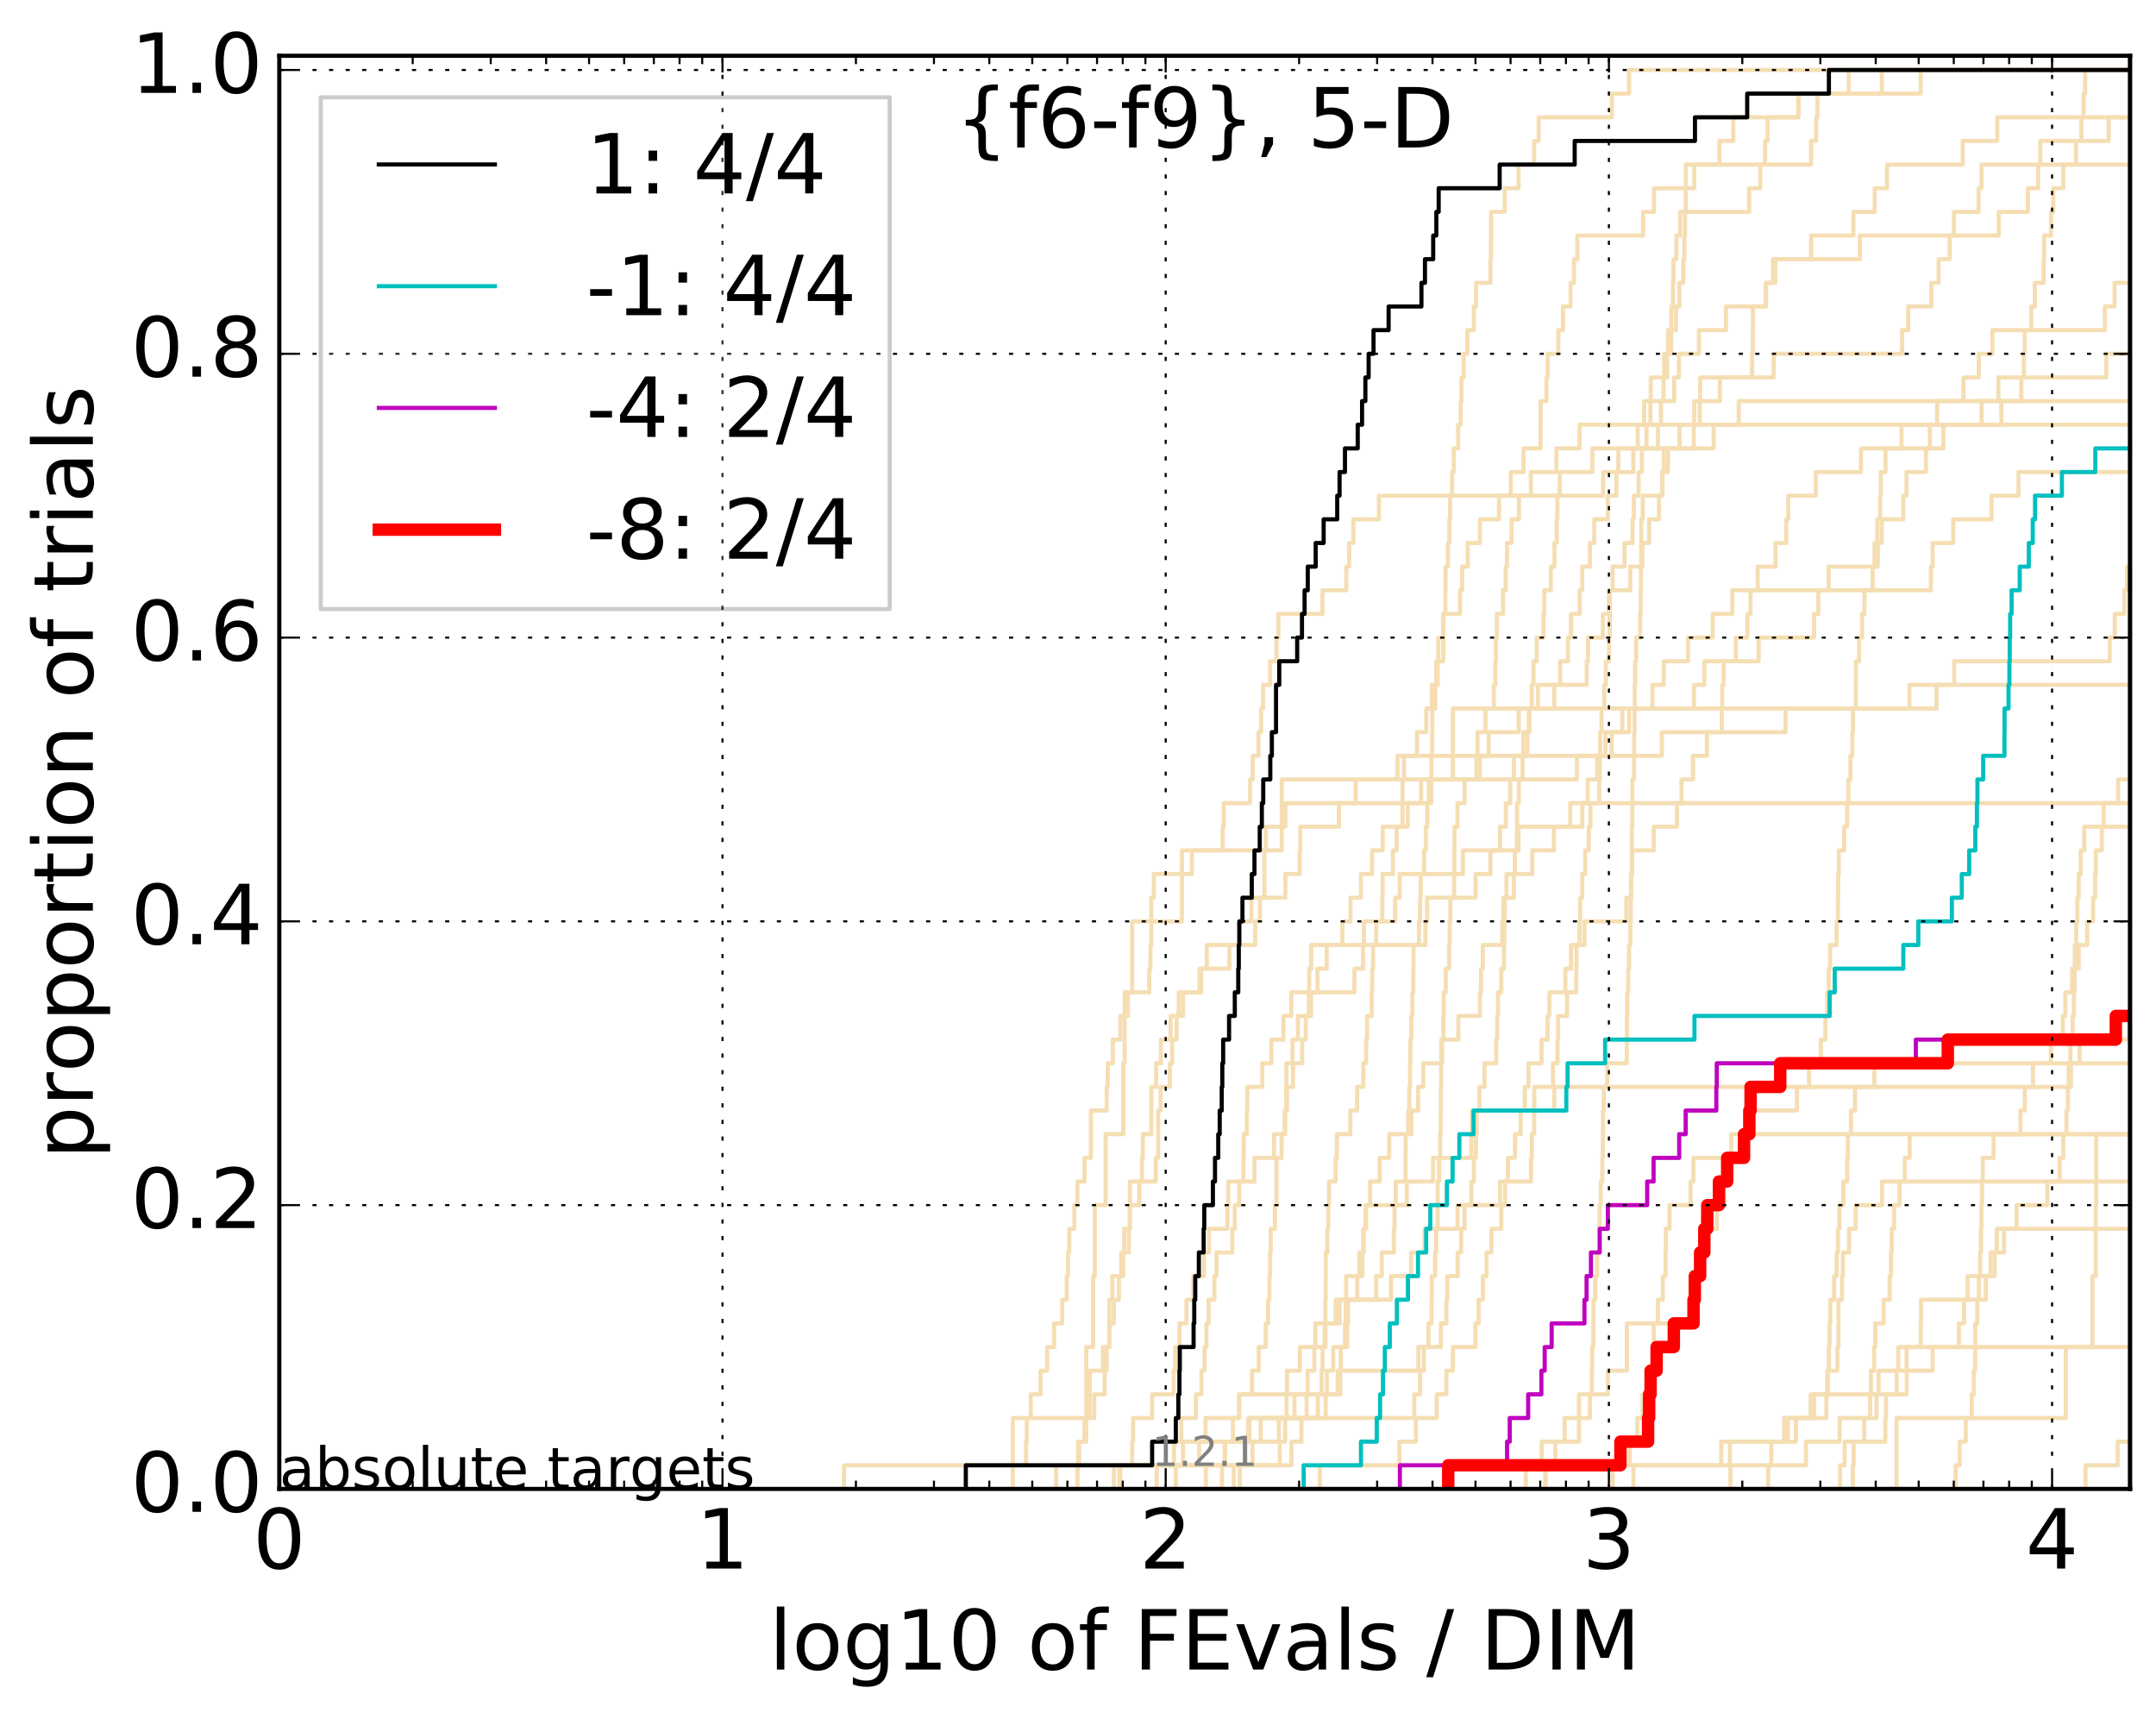 <?xml version="1.0" encoding="utf-8" standalone="no"?>
<!DOCTYPE svg PUBLIC "-//W3C//DTD SVG 1.1//EN"
  "http://www.w3.org/Graphics/SVG/1.1/DTD/svg11.dtd">
<!-- Created with matplotlib (http://matplotlib.org/) -->
<svg height="413pt" version="1.1" viewBox="0 0 520 413" width="520pt" xmlns="http://www.w3.org/2000/svg" xmlns:xlink="http://www.w3.org/1999/xlink">
 <defs>
  <style type="text/css">
*{stroke-linecap:butt;stroke-linejoin:round;stroke-miterlimit:100000;}
  </style>
 </defs>
 <g id="figure_1">
  <g id="patch_1">
   <path d="M 0 413.969 
L 520.962 413.969 
L 520.962 0 
L 0 0 
z
" style="fill:#ffffff;"/>
  </g>
  <g id="axes_1">
   <g id="patch_2">
    <path d="M 67.362 359.056 
L 513.763 359.056 
L 513.763 13.456 
L 67.362 13.456 
z
" style="fill:#ffffff;"/>
   </g>
   <g id="line2d_1">
    <path clip-path="url(#pcb2088efc5)" d="M 294.737 359.056 
L 294.737 353.353 
L 295.493 353.353 
L 295.493 347.65 
L 297.363 347.65 
L 297.363 341.947 
L 298.845 341.947 
L 298.845 336.244 
L 301.972 336.244 
L 301.972 330.541 
L 303.603 330.541 
L 303.603 324.839 
L 305.289 324.839 
L 305.289 319.136 
L 305.838 319.136 
L 305.838 313.433 
L 306.164 313.433 
L 306.164 307.73 
L 306.327 307.73 
L 306.327 302.027 
L 306.488 302.027 
L 306.488 296.324 
L 307.499 296.324 
L 307.499 290.621 
L 307.866 290.621 
L 307.866 284.918 
L 307.866 284.918 
L 307.866 279.215 
L 309.103 279.215 
L 309.103 273.512 
L 309.959 273.512 
L 309.959 267.809 
L 310.208 267.809 
L 310.208 262.106 
L 310.258 262.106 
L 310.258 256.403 
L 311.722 256.403 
L 311.722 250.7 
L 313.049 250.7 
L 313.049 244.997 
L 315.682 244.997 
L 315.682 239.294 
L 326.672 239.294 
L 326.672 233.591 
L 328.749 233.591 
L 328.749 227.888 
L 328.948 227.888 
L 328.948 222.185 
L 336.491 222.185 
L 336.491 216.482 
L 337.578 216.482 
L 337.578 210.779 
L 352.835 210.779 
L 352.835 205.076 
L 366.254 205.076 
L 366.254 199.373 
L 381.632 199.373 
L 381.632 193.67 
L 381.632 193.67 
L 381.632 193.67 
L 513.763 193.67 
" style="fill:none;stroke:#f5deb3;stroke-linecap:square;"/>
   </g>
   <g id="line2d_2">
    <path clip-path="url(#pcb2088efc5)" d="M 457.41 359.056 
L 457.41 341.947 
L 498.239 341.947 
L 498.239 324.839 
L 504.678 324.839 
L 504.678 307.73 
L 505.456 307.73 
L 505.456 290.621 
L 505.573 290.621 
L 505.573 273.512 
L 521.962 273.512 
" style="fill:none;stroke:#f5deb3;stroke-linecap:square;"/>
   </g>
   <g id="line2d_3">
    <path clip-path="url(#pcb2088efc5)" d="M 203.562 359.056 
L 203.562 353.353 
L 247.462 353.353 
L 247.462 347.65 
L 247.653 347.65 
L 247.653 341.947 
L 248.599 341.947 
L 248.599 336.244 
L 250.971 336.244 
L 250.971 330.541 
L 252.545 330.541 
L 252.545 324.839 
L 254.233 324.839 
L 254.233 319.136 
L 256.181 319.136 
L 256.181 313.433 
L 257.281 313.433 
L 257.281 307.73 
L 257.59 307.73 
L 257.59 302.027 
L 257.898 302.027 
L 257.898 296.324 
L 259.108 296.324 
L 259.108 290.621 
L 259.848 290.621 
L 259.848 284.918 
L 261.578 284.918 
L 261.578 279.215 
L 263.11 279.215 
L 263.11 273.512 
L 263.11 273.512 
L 263.11 267.809 
L 266.92 267.809 
L 266.92 262.106 
L 267.172 262.106 
L 267.172 256.403 
L 268.41 256.403 
L 268.41 250.7 
L 270.207 250.7 
L 270.207 244.997 
L 272.05 244.997 
L 272.05 239.294 
L 277.178 239.294 
L 277.178 233.591 
L 277.481 233.591 
L 277.481 227.888 
L 277.681 227.888 
L 277.681 222.185 
L 277.681 222.185 
L 277.681 216.482 
L 278.278 216.482 
L 278.278 210.779 
L 287.477 210.779 
L 287.477 205.076 
L 294.875 205.076 
L 294.875 199.373 
L 295.151 199.373 
L 295.151 193.67 
L 301.495 193.67 
L 301.495 187.967 
L 302.15 187.967 
L 302.15 182.264 
L 303.546 182.264 
L 303.546 176.561 
L 304.172 176.561 
L 304.172 170.858 
L 304.622 170.858 
L 304.622 165.155 
L 306.327 165.155 
L 306.327 159.452 
L 307.866 159.452 
L 307.866 153.749 
L 308.334 153.749 
L 308.334 148.046 
L 318.961 148.046 
L 318.961 142.343 
L 324.716 142.343 
L 324.716 136.641 
L 325.401 136.641 
L 325.401 130.938 
L 326.427 130.938 
L 326.427 125.235 
L 332.583 125.235 
L 332.583 119.532 
L 369.23 119.532 
L 369.23 113.829 
L 375.389 113.829 
L 375.389 108.126 
L 380.977 108.126 
L 380.977 102.423 
L 409.944 102.423 
L 409.944 96.72 
L 410.06 96.72 
L 410.06 91.017 
L 427.784 91.017 
L 427.784 85.314 
L 458.757 85.314 
L 458.757 79.611 
L 460.227 79.611 
L 460.227 73.908 
L 465.798 73.908 
L 465.798 68.205 
L 467.579 68.205 
L 467.579 62.502 
L 470.232 62.502 
L 470.232 56.799 
L 471.257 56.799 
L 471.257 51.096 
L 477.223 51.096 
L 477.223 45.393 
L 477.901 45.393 
L 477.901 39.69 
L 477.901 39.69 
L 477.901 39.69 
L 513.763 39.69 
" style="fill:none;stroke:#f5deb3;stroke-linecap:square;"/>
   </g>
   <g id="line2d_4">
    <path clip-path="url(#pcb2088efc5)" d="M 259.848 359.056 
L 259.848 353.353 
L 308.643 353.353 
L 308.643 347.65 
L 309.959 347.65 
L 309.959 341.947 
L 317.837 341.947 
L 317.837 336.244 
L 318.755 336.244 
L 318.755 330.541 
L 319.002 330.541 
L 319.002 324.839 
L 319.492 324.839 
L 319.492 319.136 
L 319.655 319.136 
L 319.655 313.433 
L 319.736 313.433 
L 319.736 307.73 
L 319.776 307.73 
L 319.776 302.027 
L 320.138 302.027 
L 320.138 296.324 
L 320.378 296.324 
L 320.378 290.621 
L 320.537 290.621 
L 320.537 284.918 
L 322.139 284.918 
L 322.139 279.215 
L 322.445 279.215 
L 322.445 273.512 
L 325.686 273.512 
L 325.686 267.809 
L 327.329 267.809 
L 327.329 262.106 
L 328.816 262.106 
L 328.816 256.403 
L 329.509 256.403 
L 329.509 250.7 
L 329.705 250.7 
L 329.705 244.997 
L 330.833 244.997 
L 330.833 239.294 
L 330.96 239.294 
L 330.96 233.591 
L 331.182 233.591 
L 331.182 227.888 
L 331.934 227.888 
L 331.934 222.185 
L 333.403 222.185 
L 333.403 216.482 
L 333.463 216.482 
L 333.463 210.779 
L 335.953 210.779 
L 335.953 205.076 
L 336.856 205.076 
L 336.856 199.373 
L 338.261 199.373 
L 338.261 193.67 
L 338.288 193.67 
L 338.288 187.967 
L 338.613 187.967 
L 338.613 182.264 
L 341.762 182.264 
L 341.762 176.561 
L 343.997 176.561 
L 343.997 170.858 
L 345.344 170.858 
L 345.344 165.155 
L 346.721 165.155 
L 346.721 159.452 
L 348.102 159.452 
L 348.102 153.749 
L 348.146 153.749 
L 348.146 148.046 
L 352.136 148.046 
L 352.136 142.343 
L 352.656 142.343 
L 352.656 136.641 
L 353.99 136.641 
L 353.99 130.938 
L 356.948 130.938 
L 356.948 125.235 
L 361.539 125.235 
L 361.539 119.532 
L 364.391 119.532 
L 364.391 113.829 
L 367.456 113.829 
L 367.456 108.126 
L 371.552 108.126 
L 371.552 102.423 
L 371.579 102.423 
L 371.579 96.72 
L 372.987 96.72 
L 372.987 91.017 
L 373.294 91.017 
L 373.294 85.314 
L 375.85 85.314 
L 375.85 79.611 
L 376.971 79.611 
L 376.971 73.908 
L 378.82 73.908 
L 378.82 68.205 
L 379.617 68.205 
L 379.617 62.502 
L 380.434 62.502 
L 380.434 56.799 
L 396.306 56.799 
L 396.306 51.096 
L 398.927 51.096 
L 398.927 45.393 
L 408.646 45.393 
L 408.646 39.69 
L 414.708 39.69 
L 414.708 33.987 
L 418.055 33.987 
L 418.055 28.284 
L 433.781 28.284 
L 433.781 22.581 
L 445.898 22.581 
L 445.898 16.878 
L 445.898 16.878 
L 445.898 16.878 
L 513.763 16.878 
" style="fill:none;stroke:#f5deb3;stroke-linecap:square;"/>
   </g>
   <g id="line2d_5">
    <path clip-path="url(#pcb2088efc5)" d="M 318.34 359.056 
L 318.34 353.353 
L 337.523 353.353 
L 337.523 347.65 
L 341.484 347.65 
L 341.484 341.947 
L 346.517 341.947 
L 346.517 336.244 
L 348.842 336.244 
L 348.842 330.541 
L 350.414 330.541 
L 350.414 324.839 
L 355.847 324.839 
L 355.847 319.136 
L 356.621 319.136 
L 356.621 313.433 
L 357.668 313.433 
L 357.668 307.73 
L 358.536 307.73 
L 358.536 302.027 
L 359.713 302.027 
L 359.713 296.324 
L 362.095 296.324 
L 362.095 290.621 
L 362.995 290.621 
L 362.995 284.918 
L 363.691 284.918 
L 363.691 279.215 
L 365.4 279.215 
L 365.4 273.512 
L 366.756 273.512 
L 366.756 267.809 
L 367.759 267.809 
L 367.759 262.106 
L 368.656 262.106 
L 368.656 256.403 
L 371.79 256.403 
L 371.79 250.7 
L 373.243 250.7 
L 373.243 244.997 
L 373.688 244.997 
L 373.688 239.294 
L 377.545 239.294 
L 377.545 233.591 
L 378.922 233.591 
L 378.922 227.888 
L 382.152 227.888 
L 382.152 222.185 
L 392.248 222.185 
L 392.248 216.482 
L 393.355 216.482 
L 393.355 210.779 
L 393.668 210.779 
L 393.668 205.076 
L 398.854 205.076 
L 398.854 199.373 
L 404.466 199.373 
L 404.466 193.67 
L 405.555 193.67 
L 405.555 187.967 
L 408.323 187.967 
L 408.323 182.264 
L 411.684 182.264 
L 411.684 176.561 
L 415.248 176.561 
L 415.248 170.858 
L 415.382 170.858 
L 415.382 165.155 
L 415.731 165.155 
L 415.731 159.452 
L 418.664 159.452 
L 418.664 153.749 
L 421.441 153.749 
L 421.441 148.046 
L 422.212 148.046 
L 422.212 142.343 
L 423.932 142.343 
L 423.932 136.641 
L 428.227 136.641 
L 428.227 130.938 
L 430.829 130.938 
L 430.829 125.235 
L 431.3 125.235 
L 431.3 119.532 
L 437.936 119.532 
L 437.936 113.829 
L 448.839 113.829 
L 448.839 108.126 
L 468.728 108.126 
L 468.728 102.423 
L 477.937 102.423 
L 477.937 96.72 
L 515.905 96.72 
L 515.905 91.017 
L 515.905 91.017 
" style="fill:none;stroke:#f5deb3;stroke-linecap:square;"/>
   </g>
   <g id="line2d_6"/>
   <g id="line2d_7">
    <path clip-path="url(#pcb2088efc5)" d="M 299.035 359.056 
L 299.035 353.353 
L 302.09 353.353 
L 302.09 347.65 
L 304.059 347.65 
L 304.059 341.947 
L 341.103 341.947 
L 341.103 336.244 
L 342.51 336.244 
L 342.51 330.541 
L 343.418 330.541 
L 343.418 324.839 
L 344.521 324.839 
L 344.521 319.136 
L 345.274 319.136 
L 345.274 313.433 
L 345.32 313.433 
L 345.32 307.73 
L 346.129 307.73 
L 346.129 302.027 
L 346.403 302.027 
L 346.403 296.324 
L 346.743 296.324 
L 346.743 290.621 
L 346.743 290.621 
L 346.743 284.918 
L 347.104 284.918 
L 347.104 279.215 
L 347.327 279.215 
L 347.327 273.512 
L 347.483 273.512 
L 347.483 267.809 
L 347.528 267.809 
L 347.528 262.106 
L 347.594 262.106 
L 347.594 256.403 
L 347.816 256.403 
L 347.816 250.7 
L 348.124 250.7 
L 348.124 244.997 
L 348.212 244.997 
L 348.212 239.294 
L 348.691 239.294 
L 348.691 233.591 
L 349.507 233.591 
L 349.507 227.888 
L 349.635 227.888 
L 349.635 222.185 
L 349.804 222.185 
L 349.804 216.482 
L 350.726 216.482 
L 350.726 210.779 
L 350.768 210.779 
L 350.768 205.076 
L 350.809 205.076 
L 350.809 199.373 
L 351.528 199.373 
L 351.528 193.67 
L 353.249 193.67 
L 353.249 187.967 
L 356.088 187.967 
L 356.088 182.264 
L 356.346 182.264 
L 356.346 176.561 
L 358.289 176.561 
L 358.289 170.858 
L 360.307 170.858 
L 360.307 165.155 
L 360.66 165.155 
L 360.66 159.452 
L 360.794 159.452 
L 360.794 153.749 
L 361.027 153.749 
L 361.027 148.046 
L 362.499 148.046 
L 362.499 142.343 
L 363.154 142.343 
L 363.154 136.641 
L 363.471 136.641 
L 363.471 130.938 
L 364.576 130.938 
L 364.576 125.235 
L 366.343 125.235 
L 366.343 119.532 
L 386.668 119.532 
L 386.668 113.829 
L 390.318 113.829 
L 390.318 108.126 
L 394.998 108.126 
L 394.998 102.423 
L 396.546 102.423 
L 396.546 96.72 
L 403.796 96.72 
L 403.796 91.017 
L 404.94 91.017 
L 404.94 85.314 
L 409.758 85.314 
L 409.758 79.611 
L 416.291 79.611 
L 416.291 73.908 
L 425.966 73.908 
L 425.966 68.205 
L 427.641 68.205 
L 427.641 62.502 
L 436.817 62.502 
L 436.817 56.799 
L 447.014 56.799 
L 447.014 51.096 
L 452.165 51.096 
L 452.165 45.393 
L 455.112 45.393 
L 455.112 39.69 
L 473.403 39.69 
L 473.403 33.987 
L 481.702 33.987 
L 481.702 28.284 
L 521.962 28.284 
" style="fill:none;stroke:#f5deb3;stroke-linecap:square;"/>
   </g>
   <g id="line2d_8">
    <path clip-path="url(#pcb2088efc5)" d="M 446.883 359.056 
L 446.883 353.353 
L 447.082 353.353 
L 447.082 347.65 
L 449.634 347.65 
L 449.634 341.947 
L 451.056 341.947 
L 451.056 336.244 
L 451.246 336.244 
L 451.246 330.541 
L 452.016 330.541 
L 452.016 324.839 
L 452.291 324.839 
L 452.291 319.136 
L 454.317 319.136 
L 454.317 313.433 
L 455.755 313.433 
L 455.755 307.73 
L 456.085 307.73 
L 456.085 302.027 
L 456.258 302.027 
L 456.258 296.324 
L 456.835 296.324 
L 456.835 290.621 
L 458.134 290.621 
L 458.134 284.918 
L 496.76 284.918 
L 496.76 279.215 
L 497.642 279.215 
L 497.642 273.512 
L 498.413 273.512 
L 498.413 267.809 
L 498.742 267.809 
L 498.742 262.106 
L 498.931 262.106 
L 498.931 256.403 
L 499.361 256.403 
L 499.361 250.7 
L 499.899 250.7 
L 499.899 244.997 
L 500.205 244.997 
L 500.205 239.294 
L 500.358 239.294 
L 500.358 233.591 
L 500.415 233.591 
L 500.415 227.888 
L 500.757 227.888 
L 500.757 222.185 
L 501.029 222.185 
L 501.029 216.482 
L 501.336 216.482 
L 501.336 210.779 
L 501.837 210.779 
L 501.837 205.076 
L 502.694 205.076 
L 502.694 199.373 
L 521.962 199.373 
" style="fill:none;stroke:#f5deb3;stroke-linecap:square;"/>
   </g>
   <g id="line2d_9">
    <path clip-path="url(#pcb2088efc5)" d="M 268.653 359.056 
L 268.653 353.353 
L 289.226 353.353 
L 289.226 347.65 
L 301.014 347.65 
L 301.014 341.947 
L 319.736 341.947 
L 319.736 336.244 
L 322.636 336.244 
L 322.636 330.541 
L 323.389 330.541 
L 323.389 324.839 
L 324.388 324.839 
L 324.388 319.136 
L 324.57 319.136 
L 324.57 313.433 
L 331.903 313.433 
L 331.903 307.73 
L 333.283 307.73 
L 333.283 302.027 
L 336.18 302.027 
L 336.18 296.324 
L 336.35 296.324 
L 336.35 290.621 
L 336.632 290.621 
L 336.632 284.918 
L 338.988 284.918 
L 338.988 279.215 
L 339.015 279.215 
L 339.015 273.512 
L 339.651 273.512 
L 339.651 267.809 
L 339.914 267.809 
L 339.914 262.106 
L 340.097 262.106 
L 340.097 256.403 
L 340.175 256.403 
L 340.175 250.7 
L 340.383 250.7 
L 340.383 244.997 
L 340.641 244.997 
L 340.641 239.294 
L 340.873 239.294 
L 340.873 233.591 
L 340.924 233.591 
L 340.924 227.888 
L 342.237 227.888 
L 342.237 222.185 
L 342.51 222.185 
L 342.51 216.482 
L 342.683 216.482 
L 342.683 210.779 
L 343.466 210.779 
L 343.466 205.076 
L 343.901 205.076 
L 343.901 199.373 
L 344.236 199.373 
L 344.236 193.67 
L 345.204 193.67 
L 345.204 187.967 
L 345.25 187.967 
L 345.25 182.264 
L 345.414 182.264 
L 345.414 176.561 
L 345.46 176.561 
L 345.46 170.858 
L 346.175 170.858 
L 346.175 165.155 
L 346.38 165.155 
L 346.38 159.452 
L 346.901 159.452 
L 346.901 153.749 
L 348.036 153.749 
L 348.036 148.046 
L 348.604 148.046 
L 348.604 142.343 
L 348.647 142.343 
L 348.647 136.641 
L 349.229 136.641 
L 349.229 130.938 
L 349.55 130.938 
L 349.55 125.235 
L 349.741 125.235 
L 349.741 119.532 
L 350.226 119.532 
L 350.226 113.829 
L 350.643 113.829 
L 350.643 108.126 
L 351.691 108.126 
L 351.691 102.423 
L 352.297 102.423 
L 352.297 96.72 
L 352.477 96.72 
L 352.477 91.017 
L 353.013 91.017 
L 353.013 85.314 
L 353.893 85.314 
L 353.893 79.611 
L 355.474 79.611 
L 355.474 73.908 
L 356.014 73.908 
L 356.014 68.205 
L 359.49 68.205 
L 359.49 62.502 
L 359.61 62.502 
L 359.61 56.799 
L 359.644 56.799 
L 359.644 51.096 
L 362.916 51.096 
L 362.916 45.393 
L 366.254 45.393 
L 366.254 39.69 
L 370.031 39.69 
L 370.031 33.987 
L 371.113 33.987 
L 371.113 28.284 
L 388.762 28.284 
L 388.762 22.581 
L 392.914 22.581 
L 392.914 16.878 
L 392.914 16.878 
L 392.914 16.878 
L 513.763 16.878 
" style="fill:none;stroke:#f5deb3;stroke-linecap:square;"/>
   </g>
   <g id="line2d_10">
    <path clip-path="url(#pcb2088efc5)" d="M 417.359 359.056 
L 417.359 353.353 
L 435.57 353.353 
L 435.57 347.65 
L 443.683 347.65 
L 443.683 341.947 
L 452.606 341.947 
L 452.606 336.244 
L 459.887 336.244 
L 459.887 330.541 
L 466.122 330.541 
L 466.122 324.839 
L 472.472 324.839 
L 472.472 319.136 
L 473.7 319.136 
L 473.7 313.433 
L 474.561 313.433 
L 474.561 307.73 
L 481.086 307.73 
L 481.086 302.027 
L 483.358 302.027 
L 483.358 296.324 
L 521.962 296.324 
" style="fill:none;stroke:#f5deb3;stroke-linecap:square;"/>
   </g>
   <g id="line2d_11">
    <path clip-path="url(#pcb2088efc5)" d="M 270.207 359.056 
L 270.207 353.353 
L 311.482 353.353 
L 311.482 347.65 
L 313.882 347.65 
L 313.882 341.947 
L 315.149 341.947 
L 315.149 336.244 
L 320.018 336.244 
L 320.018 330.541 
L 321.56 330.541 
L 321.56 324.839 
L 324.933 324.839 
L 324.933 319.136 
L 325.114 319.136 
L 325.114 313.433 
L 327.363 313.433 
L 327.363 307.73 
L 327.875 307.73 
L 327.875 302.027 
L 328.915 302.027 
L 328.915 296.324 
L 329.509 296.324 
L 329.509 290.621 
L 339.281 290.621 
L 339.281 284.918 
L 345.646 284.918 
L 345.646 279.215 
L 354.871 279.215 
L 354.871 273.512 
L 355.022 273.512 
L 355.022 267.809 
L 374.886 267.809 
L 374.886 262.106 
L 499.486 262.106 
L 499.486 256.403 
L 501.581 256.403 
L 501.581 250.7 
L 513.479 250.7 
L 513.479 244.997 
L 521.871 244.997 
L 521.871 239.294 
L 521.962 239.294 
" style="fill:none;stroke:#f5deb3;stroke-linecap:square;"/>
   </g>
   <g id="line2d_12">
    <path clip-path="url(#pcb2088efc5)" d="M 254.728 359.056 
L 254.728 353.353 
L 260.287 353.353 
L 260.287 347.65 
L 262.001 347.65 
L 262.001 341.947 
L 262.835 341.947 
L 262.835 336.244 
L 262.835 336.244 
L 262.835 330.541 
L 266.029 330.541 
L 266.029 324.839 
L 267.547 324.839 
L 267.547 319.136 
L 267.547 319.136 
L 267.547 313.433 
L 268.287 313.433 
L 268.287 307.73 
L 270.441 307.73 
L 270.441 302.027 
L 271.138 302.027 
L 271.138 296.324 
L 272.5 296.324 
L 272.5 290.621 
L 272.5 290.621 
L 272.5 284.918 
L 278.769 284.918 
L 278.769 279.215 
L 279.352 279.215 
L 279.352 273.512 
L 279.352 273.512 
L 279.352 267.809 
L 279.927 267.809 
L 279.927 262.106 
L 282.16 262.106 
L 282.16 256.403 
L 282.702 256.403 
L 282.702 250.7 
L 283.767 250.7 
L 283.767 244.997 
L 285.321 244.997 
L 285.321 239.294 
L 289.691 239.294 
L 289.691 233.591 
L 291.061 233.591 
L 291.061 227.888 
L 298.909 227.888 
L 298.909 222.185 
L 301.853 222.185 
L 301.853 216.482 
L 304.957 216.482 
L 304.957 210.779 
L 304.957 210.779 
L 304.957 205.076 
L 305.289 205.076 
L 305.289 199.373 
L 310.009 199.373 
L 310.009 193.67 
L 344.64 193.67 
L 344.64 187.967 
L 356.912 187.967 
L 356.912 182.264 
L 400.813 182.264 
L 400.813 176.561 
L 430.644 176.561 
L 430.644 170.858 
L 467.071 170.858 
L 467.071 165.155 
L 471.336 165.155 
L 471.336 159.452 
L 508.841 159.452 
L 508.841 153.749 
L 510.064 153.749 
L 510.064 148.046 
L 512.363 148.046 
L 512.363 142.343 
L 512.986 142.343 
L 512.986 136.641 
L 516.944 136.641 
L 516.944 130.938 
L 519.108 130.938 
L 519.108 125.235 
L 521.962 125.235 
" style="fill:none;stroke:#f5deb3;stroke-linecap:square;"/>
   </g>
   <g id="line2d_13">
    <path clip-path="url(#pcb2088efc5)" d="M 368.003 359.056 
L 368.003 353.353 
L 371.829 353.353 
L 371.829 347.65 
L 380.837 347.65 
L 380.837 341.947 
L 380.837 341.947 
L 380.837 336.244 
L 387.82 336.244 
L 387.82 330.541 
L 392.392 330.541 
L 392.392 324.839 
L 392.392 324.839 
L 392.392 319.136 
L 407.998 319.136 
L 407.998 313.433 
L 407.998 313.433 
L 407.998 307.73 
L 410.422 307.73 
L 410.422 302.027 
L 410.422 302.027 
L 410.422 296.324 
L 414.113 296.324 
L 414.113 290.621 
L 415.839 290.621 
L 415.839 284.918 
L 416.215 284.918 
L 416.215 279.215 
L 420.227 279.215 
L 420.227 273.512 
L 420.227 273.512 
L 420.227 273.512 
L 513.763 273.512 
" style="fill:none;stroke:#f5deb3;stroke-linecap:square;"/>
   </g>
   <g id="line2d_14">
    <path clip-path="url(#pcb2088efc5)" d="M 290.836 359.056 
L 290.836 353.353 
L 295.356 353.353 
L 295.356 347.65 
L 308.437 347.65 
L 308.437 341.947 
L 312.201 341.947 
L 312.201 336.244 
L 315.372 336.244 
L 315.372 330.541 
L 316.987 330.541 
L 316.987 324.839 
L 319.695 324.839 
L 319.695 319.136 
L 323.089 319.136 
L 323.089 313.433 
L 324.679 313.433 
L 324.679 307.73 
L 328.616 307.73 
L 328.616 302.027 
L 328.816 302.027 
L 328.816 296.324 
L 329.345 296.324 
L 329.345 290.621 
L 330.449 290.621 
L 330.449 284.918 
L 332.766 284.918 
L 332.766 279.215 
L 335.06 279.215 
L 335.06 273.512 
L 340.409 273.512 
L 340.409 267.809 
L 342.038 267.809 
L 342.038 262.106 
L 343.296 262.106 
L 343.296 256.403 
L 347.639 256.403 
L 347.639 250.7 
L 351.732 250.7 
L 351.732 244.997 
L 356.948 244.997 
L 356.948 239.294 
L 357.202 239.294 
L 357.202 233.591 
L 357.633 233.591 
L 357.633 227.888 
L 362.338 227.888 
L 362.338 222.185 
L 362.627 222.185 
L 362.627 216.482 
L 363.344 216.482 
L 363.344 210.779 
L 369.563 210.779 
L 369.563 205.076 
L 374.775 205.076 
L 374.775 199.373 
L 378.718 199.373 
L 378.718 193.67 
L 382.915 193.67 
L 382.915 187.967 
L 385.221 187.967 
L 385.221 182.264 
L 388.671 182.264 
L 388.671 176.561 
L 391.271 176.561 
L 391.271 170.858 
L 398.551 170.858 
L 398.551 165.155 
L 401.283 165.155 
L 401.283 159.452 
L 407.12 159.452 
L 407.12 153.749 
L 413.074 153.749 
L 413.074 148.046 
L 417.812 148.046 
L 417.812 142.343 
L 465.714 142.343 
L 465.714 136.641 
L 466.129 136.641 
L 466.129 130.938 
L 471.096 130.938 
L 471.096 125.235 
L 480.329 125.235 
L 480.329 119.532 
L 486.847 119.532 
L 486.847 113.829 
L 486.847 113.829 
L 486.847 113.829 
L 513.763 113.829 
" style="fill:none;stroke:#f5deb3;stroke-linecap:square;"/>
   </g>
   <g id="line2d_15">
    <path clip-path="url(#pcb2088efc5)" d="M 503.002 359.056 
L 503.002 353.353 
L 510.742 353.353 
L 510.742 347.65 
L 513.914 347.65 
L 513.914 341.947 
L 519.553 341.947 
L 519.553 336.244 
L 521.962 336.244 
" style="fill:none;stroke:#f5deb3;stroke-linecap:square;"/>
   </g>
   <g id="line2d_16">
    <path clip-path="url(#pcb2088efc5)" d="M 443.787 359.056 
L 443.787 353.353 
L 444.899 353.353 
L 444.899 347.65 
L 454.714 347.65 
L 454.714 341.947 
L 454.884 341.947 
L 454.884 336.244 
L 457.443 336.244 
L 457.443 330.541 
L 457.845 330.541 
L 457.845 324.839 
L 463.249 324.839 
L 463.249 319.136 
L 463.331 319.136 
L 463.331 313.433 
L 478.954 313.433 
L 478.954 307.73 
L 480.082 307.73 
L 480.082 302.027 
L 481.621 302.027 
L 481.621 296.324 
L 486.377 296.324 
L 486.377 290.621 
L 493.809 290.621 
L 493.809 284.918 
L 521.962 284.918 
" style="fill:none;stroke:#f5deb3;stroke-linecap:square;"/>
   </g>
   <g id="line2d_17">
    <path clip-path="url(#pcb2088efc5)" d="M 372.69 359.056 
L 372.69 353.353 
L 393.039 353.353 
L 393.039 347.65 
L 394.894 347.65 
L 394.894 341.947 
L 396.182 341.947 
L 396.182 336.244 
L 398.44 336.244 
L 398.44 330.541 
L 398.67 330.541 
L 398.67 324.839 
L 398.854 324.839 
L 398.854 319.136 
L 399.88 319.136 
L 399.88 313.433 
L 401.045 313.433 
L 401.045 307.73 
L 401.714 307.73 
L 401.714 302.027 
L 401.783 302.027 
L 401.783 296.324 
L 402.652 296.324 
L 402.652 290.621 
L 407.75 290.621 
L 407.75 284.918 
L 408.413 284.918 
L 408.413 279.215 
L 417.542 279.215 
L 417.542 273.512 
L 420.986 273.512 
L 420.986 267.809 
L 433.409 267.809 
L 433.409 262.106 
L 436.307 262.106 
L 436.307 256.403 
L 439.169 256.403 
L 439.169 250.7 
L 440.273 250.7 
L 440.273 244.997 
L 440.714 244.997 
L 440.714 239.294 
L 441.077 239.294 
L 441.077 233.591 
L 441.398 233.591 
L 441.398 227.888 
L 442.952 227.888 
L 442.952 222.185 
L 443.301 222.185 
L 443.301 216.482 
L 443.334 216.482 
L 443.334 210.779 
L 443.489 210.779 
L 443.489 205.076 
L 444.793 205.076 
L 444.793 199.373 
L 445.512 199.373 
L 445.512 193.67 
L 445.802 193.67 
L 445.802 187.967 
L 446.305 187.967 
L 446.305 182.264 
L 446.766 182.264 
L 446.766 176.561 
L 446.92 176.561 
L 446.92 170.858 
L 447.597 170.858 
L 447.597 165.155 
L 447.63 165.155 
L 447.63 159.452 
L 448.385 159.452 
L 448.385 153.749 
L 449.121 153.749 
L 449.121 148.046 
L 449.686 148.046 
L 449.686 142.343 
L 451.659 142.343 
L 451.659 136.641 
L 452.114 136.641 
L 452.114 130.938 
L 452.775 130.938 
L 452.775 125.235 
L 453.465 125.235 
L 453.465 119.532 
L 453.624 119.532 
L 453.624 113.829 
L 454.767 113.829 
L 454.767 108.126 
L 458.613 108.126 
L 458.613 102.423 
L 482.699 102.423 
L 482.699 96.72 
L 487.518 96.72 
L 487.518 91.017 
L 488.147 91.017 
L 488.147 85.314 
L 488.337 85.314 
L 488.337 79.611 
L 489.905 79.611 
L 489.905 73.908 
L 490.785 73.908 
L 490.785 68.205 
L 492.899 68.205 
L 492.899 62.502 
L 493.023 62.502 
L 493.023 56.799 
L 494.686 56.799 
L 494.686 51.096 
L 495.218 51.096 
L 495.218 45.393 
L 497.636 45.393 
L 497.636 39.69 
L 500.686 39.69 
L 500.686 33.987 
L 501.996 33.987 
L 501.996 28.284 
L 502.548 28.284 
L 502.548 22.581 
L 502.908 22.581 
L 502.908 16.878 
L 502.908 16.878 
L 502.908 16.878 
L 513.763 16.878 
" style="fill:none;stroke:#f5deb3;stroke-linecap:square;"/>
   </g>
   <g id="line2d_18">
    <path clip-path="url(#pcb2088efc5)" d="M 259.848 359.056 
L 259.848 353.353 
L 259.995 353.353 
L 259.995 347.65 
L 261.578 347.65 
L 261.578 341.947 
L 263.924 341.947 
L 263.924 336.244 
L 266.413 336.244 
L 266.413 330.541 
L 266.92 330.541 
L 266.92 324.839 
L 267.547 324.839 
L 267.547 319.136 
L 268.653 319.136 
L 268.653 313.433 
L 269.853 313.433 
L 269.853 307.73 
L 270.907 307.73 
L 270.907 302.027 
L 272.276 302.027 
L 272.276 296.324 
L 272.5 296.324 
L 272.5 290.621 
L 274.792 290.621 
L 274.792 284.918 
L 275.426 284.918 
L 275.426 279.215 
L 275.636 279.215 
L 275.636 273.512 
L 277.681 273.512 
L 277.681 267.809 
L 277.681 267.809 
L 277.681 262.106 
L 278.866 262.106 
L 278.866 256.403 
L 280.022 256.403 
L 280.022 250.7 
L 282.342 250.7 
L 282.342 244.997 
L 284.291 244.997 
L 284.291 239.294 
L 289.303 239.294 
L 289.303 233.591 
L 296.504 233.591 
L 296.504 227.888 
L 302.736 227.888 
L 302.736 222.185 
L 303.889 222.185 
L 303.889 216.482 
L 310.009 216.482 
L 310.009 210.779 
L 313.467 210.779 
L 313.467 205.076 
L 313.606 205.076 
L 313.606 199.373 
L 322.939 199.373 
L 322.939 193.67 
L 326.95 193.67 
L 326.95 187.967 
L 337.052 187.967 
L 337.052 182.264 
L 359.041 182.264 
L 359.041 176.561 
L 366.284 176.561 
L 366.284 170.858 
L 374.862 170.858 
L 374.862 165.155 
L 376.283 165.155 
L 376.283 159.452 
L 378.17 159.452 
L 378.17 153.749 
L 378.91 153.749 
L 378.91 148.046 
L 381.01 148.046 
L 381.01 142.343 
L 381.611 142.343 
L 381.611 136.641 
L 383.461 136.641 
L 383.461 130.938 
L 384.515 130.938 
L 384.515 125.235 
L 387.802 125.235 
L 387.802 119.532 
L 389.865 119.532 
L 389.865 113.829 
L 393.947 113.829 
L 393.947 108.126 
L 413.307 108.126 
L 413.307 102.423 
L 413.307 102.423 
L 413.307 102.423 
L 513.763 102.423 
" style="fill:none;stroke:#f5deb3;stroke-linecap:square;"/>
   </g>
   <g id="line2d_19">
    <path clip-path="url(#pcb2088efc5)" d="M 426.492 359.056 
L 426.492 357.155 
L 426.492 357.155 
L 426.492 357.155 
L 426.492 355.254 
L 426.492 355.254 
L 426.492 355.254 
L 426.492 353.353 
L 427.228 353.353 
L 427.228 347.65 
L 431.197 347.65 
L 431.197 341.947 
L 436.693 341.947 
L 436.693 336.244 
L 440.705 336.244 
L 440.705 330.541 
L 443.154 330.541 
L 443.154 324.839 
L 443.408 324.839 
L 443.411 313.433 
L 444.268 313.433 
L 444.268 307.73 
L 444.499 307.73 
L 444.499 302.027 
L 445.973 302.027 
L 445.973 296.324 
L 447.558 296.324 
L 447.558 290.621 
L 453.932 290.621 
L 453.932 284.918 
L 459.412 284.918 
L 459.412 279.215 
L 460.581 279.215 
L 460.581 273.512 
L 487.307 273.512 
L 487.307 267.809 
L 488.358 267.809 
L 488.358 262.106 
L 490.323 262.106 
L 490.323 256.403 
L 494.655 256.403 
L 494.655 250.7 
L 497.535 250.7 
L 497.535 244.997 
L 498.134 244.997 
L 498.134 239.294 
L 499.741 239.294 
L 499.741 233.591 
L 501.351 233.591 
L 501.351 227.888 
L 503.393 227.888 
L 503.393 222.185 
L 504.818 222.185 
L 504.818 216.482 
L 505.311 216.482 
L 505.311 210.779 
L 505.507 210.779 
L 505.507 205.076 
L 506.934 205.076 
L 506.934 199.373 
L 507.384 199.373 
L 507.384 193.67 
L 510.87 193.67 
L 510.87 187.967 
L 521.962 187.967 
L 521.962 187.967 
" style="fill:none;stroke:#f5deb3;stroke-linecap:square;"/>
   </g>
   <g id="line2d_20">
    <path clip-path="url(#pcb2088efc5)" d="M 278.964 359.056 
L 278.964 353.353 
L 283.149 353.353 
L 283.149 347.65 
L 284.894 347.65 
L 284.894 341.947 
L 288.439 341.947 
L 288.439 336.244 
L 289.769 336.244 
L 289.769 330.541 
L 290.533 330.541 
L 290.533 324.839 
L 290.986 324.839 
L 290.986 319.136 
L 291.509 319.136 
L 291.509 313.433 
L 292.899 313.433 
L 292.899 307.73 
L 293.401 307.73 
L 293.401 302.027 
L 297.232 302.027 
L 297.232 296.324 
L 297.819 296.324 
L 297.819 290.621 
L 298.909 290.621 
L 298.909 284.918 
L 299.911 284.918 
L 299.911 279.215 
L 299.973 279.215 
L 299.973 273.512 
L 300.71 273.512 
L 300.71 267.809 
L 300.832 267.809 
L 300.832 262.106 
L 304.454 262.106 
L 304.454 256.403 
L 306.649 256.403 
L 306.649 250.7 
L 309.558 250.7 
L 309.558 244.997 
L 311.433 244.997 
L 311.433 239.294 
L 315.77 239.294 
L 315.77 233.591 
L 316.252 233.591 
L 316.252 227.888 
L 323.762 227.888 
L 323.762 222.185 
L 325.722 222.185 
L 325.722 216.482 
L 328.247 216.482 
L 328.247 210.779 
L 330.928 210.779 
L 330.928 205.076 
L 333.493 205.076 
L 333.493 199.373 
L 339.519 199.373 
L 339.519 193.67 
L 342.757 193.67 
L 342.757 187.967 
L 380.346 187.967 
L 380.346 182.264 
L 387.201 182.264 
L 387.201 176.561 
L 392.93 176.561 
L 392.93 170.858 
L 408.557 170.858 
L 408.557 165.155 
L 411.072 165.155 
L 411.072 159.452 
L 424.163 159.452 
L 424.163 153.749 
L 437.522 153.749 
L 437.522 148.046 
L 438.557 148.046 
L 438.557 142.343 
L 441.035 142.343 
L 441.035 136.641 
L 452.904 136.641 
L 452.904 130.938 
L 453.847 130.938 
L 453.847 125.235 
L 459.052 125.235 
L 459.052 119.532 
L 459.835 119.532 
L 459.835 113.829 
L 464.501 113.829 
L 464.501 108.126 
L 465.45 108.126 
L 465.45 102.423 
L 467.197 102.423 
L 467.197 96.72 
L 473.556 96.72 
L 473.556 91.017 
L 477.268 91.017 
L 477.268 85.314 
L 480.548 85.314 
L 480.548 79.611 
L 507.678 79.611 
L 507.678 73.908 
L 510.02 73.908 
L 510.02 68.205 
L 518.569 68.205 
L 518.569 62.502 
L 521.962 62.502 
" style="fill:none;stroke:#f5deb3;stroke-linecap:square;"/>
   </g>
   <g id="line2d_21"/>
   <g id="line2d_22">
    <path clip-path="url(#pcb2088efc5)" d="M 269.971 359.056 
L 269.971 353.353 
L 273.056 353.353 
L 273.056 347.65 
L 273.277 347.65 
L 273.277 341.947 
L 277.881 341.947 
L 277.881 336.244 
L 283.06 336.244 
L 283.06 330.541 
L 283.415 330.541 
L 283.415 324.839 
L 284.464 324.839 
L 284.464 319.136 
L 286.162 319.136 
L 286.162 313.433 
L 287.799 313.433 
L 287.799 307.73 
L 290.381 307.73 
L 290.381 302.027 
L 291.583 302.027 
L 291.583 296.324 
L 296.035 296.324 
L 296.035 290.621 
L 296.237 290.621 
L 296.237 284.918 
L 302.561 284.918 
L 302.561 279.215 
L 307.288 279.215 
L 307.288 273.512 
L 309.859 273.512 
L 309.859 267.809 
L 310.406 267.809 
L 310.406 262.106 
L 311.866 262.106 
L 311.866 256.403 
L 314.065 256.403 
L 314.065 250.7 
L 314.925 250.7 
L 314.925 244.997 
L 316.208 244.997 
L 316.208 239.294 
L 317.753 239.294 
L 317.753 233.591 
L 319.978 233.591 
L 319.978 227.888 
L 343.804 227.888 
L 343.804 222.185 
L 344.188 222.185 
L 344.188 216.482 
L 355.884 216.482 
L 355.884 210.779 
L 359.473 210.779 
L 359.473 205.076 
L 361.785 205.076 
L 361.785 199.373 
L 363.186 199.373 
L 363.186 193.67 
L 364.252 193.67 
L 364.252 187.967 
L 365.143 187.967 
L 365.143 182.264 
L 367.384 182.264 
L 367.384 176.561 
L 368.853 176.561 
L 368.853 170.858 
L 370.912 170.858 
L 370.912 165.155 
L 382.696 165.155 
L 382.696 159.452 
L 383.018 159.452 
L 383.018 153.749 
L 386.582 153.749 
L 386.582 148.046 
L 388.044 148.046 
L 388.044 142.343 
L 393.189 142.343 
L 393.189 136.641 
L 396.112 136.641 
L 396.112 130.938 
L 397.752 130.938 
L 397.752 125.235 
L 400.131 125.235 
L 400.131 119.532 
L 400.975 119.532 
L 400.975 113.829 
L 402.27 113.829 
L 402.27 108.126 
L 405.081 108.126 
L 405.081 102.423 
L 419.374 102.423 
L 419.374 96.72 
L 481.992 96.72 
L 481.992 91.017 
L 508.017 91.017 
L 508.017 85.314 
L 515.689 85.314 
L 515.689 79.611 
L 521.962 79.611 
" style="fill:none;stroke:#f5deb3;stroke-linecap:square;"/>
   </g>
   <g id="line2d_23">
    <path clip-path="url(#pcb2088efc5)" d="M 393.963 359.056 
L 393.963 353.353 
L 415.134 353.353 
L 415.134 347.65 
L 433.149 347.65 
L 433.149 341.947 
L 440.492 341.947 
L 440.492 336.244 
L 440.845 336.244 
L 440.845 330.541 
L 441.094 330.541 
L 441.094 324.839 
L 441.266 324.839 
L 441.266 319.136 
L 441.434 319.136 
L 441.434 313.433 
L 442.368 313.433 
L 442.368 307.73 
L 442.972 307.73 
L 442.972 302.027 
L 443.312 302.027 
L 443.312 296.324 
L 443.649 296.324 
L 443.649 290.621 
L 444.593 290.621 
L 444.593 284.918 
L 445.514 284.918 
L 445.514 279.215 
L 445.668 279.215 
L 445.668 273.512 
L 446.429 273.512 
L 446.429 267.809 
L 447.403 267.809 
L 447.403 262.106 
L 452.077 262.106 
L 452.077 256.403 
L 521.962 256.403 
" style="fill:none;stroke:#f5deb3;stroke-linecap:square;"/>
   </g>
   <g id="line2d_24">
    <path clip-path="url(#pcb2088efc5)" d="M 297.559 359.056 
L 297.559 353.353 
L 300.404 353.353 
L 300.404 347.65 
L 301.375 347.65 
L 301.375 341.947 
L 310.307 341.947 
L 310.307 336.244 
L 310.406 336.244 
L 310.406 330.541 
L 313.514 330.541 
L 313.514 324.839 
L 317.244 324.839 
L 317.244 319.136 
L 322.139 319.136 
L 322.139 313.433 
L 335.494 313.433 
L 335.494 307.73 
L 340.331 307.73 
L 340.331 302.027 
L 343.587 302.027 
L 343.587 296.324 
L 351.549 296.324 
L 351.549 290.621 
L 361.802 290.621 
L 361.802 284.918 
L 369.258 284.918 
L 369.258 279.215 
L 369.466 279.215 
L 369.466 273.512 
L 370.017 273.512 
L 370.017 267.809 
L 370.044 267.809 
L 370.044 262.106 
L 374.565 262.106 
L 374.565 256.403 
L 375.644 256.403 
L 375.644 250.7 
L 375.79 250.7 
L 375.79 244.997 
L 377.951 244.997 
L 377.951 239.294 
L 380.181 239.294 
L 380.181 233.591 
L 380.236 233.591 
L 380.236 227.888 
L 380.966 227.888 
L 380.966 222.185 
L 381.118 222.185 
L 381.118 216.482 
L 381.632 216.482 
L 381.632 210.779 
L 382.33 210.779 
L 382.33 205.076 
L 383.194 205.076 
L 383.194 199.373 
L 383.604 199.373 
L 383.604 193.67 
L 385.711 193.67 
L 385.711 187.967 
L 385.867 187.967 
L 385.867 182.264 
L 385.935 182.264 
L 385.935 176.561 
L 386.265 176.561 
L 386.265 170.858 
L 386.926 170.858 
L 386.926 165.155 
L 387.314 165.155 
L 387.314 159.452 
L 388.09 159.452 
L 388.09 153.749 
L 388.248 153.749 
L 388.248 148.046 
L 388.266 148.046 
L 388.266 142.343 
L 388.945 142.343 
L 388.945 136.641 
L 391.805 136.641 
L 391.805 130.938 
L 393.742 130.938 
L 393.742 125.235 
L 394.061 125.235 
L 394.061 119.532 
L 395.213 119.532 
L 395.213 113.829 
L 396.002 113.829 
L 396.002 108.126 
L 397.115 108.126 
L 397.115 102.423 
L 398.052 102.423 
L 398.052 96.72 
L 398.135 96.72 
L 398.135 91.017 
L 402.092 91.017 
L 402.092 85.314 
L 403.07 85.314 
L 403.07 79.611 
L 404.231 79.611 
L 404.231 73.908 
L 405.049 73.908 
L 405.049 68.205 
L 405.992 68.205 
L 405.992 62.502 
L 406.263 62.502 
L 406.263 56.799 
L 406.413 56.799 
L 406.413 51.096 
L 406.581 51.096 
L 406.581 45.393 
L 406.594 45.393 
L 406.594 39.69 
L 436.807 39.69 
L 436.807 33.987 
L 438.025 33.987 
L 438.025 28.284 
L 438.347 28.284 
L 438.347 22.581 
L 463.24 22.581 
L 463.24 16.878 
L 463.24 16.878 
L 463.24 16.878 
L 513.763 16.878 
" style="fill:none;stroke:#f5deb3;stroke-linecap:square;"/>
   </g>
   <g id="line2d_25">
    <path clip-path="url(#pcb2088efc5)" d="M 471.664 359.056 
L 471.664 353.353 
L 472.653 353.353 
L 472.653 347.65 
L 474.113 347.65 
L 474.113 341.947 
L 475.558 341.947 
L 475.558 336.244 
L 476.058 336.244 
L 476.058 330.541 
L 476.367 330.541 
L 476.367 324.839 
L 476.428 324.839 
L 476.428 319.136 
L 476.909 319.136 
L 476.909 313.433 
L 477.267 313.433 
L 477.267 307.73 
L 477.582 307.73 
L 477.582 302.027 
L 477.786 302.027 
L 477.786 296.324 
L 477.877 296.324 
L 477.877 290.621 
L 478.031 290.621 
L 478.031 284.918 
L 478.22 284.918 
L 478.22 279.215 
L 480.819 279.215 
L 480.819 273.512 
L 521.962 273.512 
" style="fill:none;stroke:#f5deb3;stroke-linecap:square;"/>
   </g>
   <g id="line2d_26">
    <path clip-path="url(#pcb2088efc5)" d="M 372.794 359.056 
L 372.794 353.353 
L 375.12 353.353 
L 375.12 347.65 
L 377.382 347.65 
L 377.382 341.947 
L 383.461 341.947 
L 383.461 336.244 
L 383.93 336.244 
L 383.93 330.541 
L 384.021 330.541 
L 384.021 324.839 
L 384.284 324.839 
L 384.284 319.136 
L 384.334 319.136 
L 384.334 313.433 
L 384.745 313.433 
L 384.745 307.73 
L 385.211 307.73 
L 385.211 302.027 
L 385.77 302.027 
L 385.77 296.324 
L 385.799 296.324 
L 385.799 290.621 
L 386.081 290.621 
L 386.081 284.918 
L 386.467 284.918 
L 386.467 279.215 
L 386.582 279.215 
L 386.582 273.512 
L 386.639 273.512 
L 386.639 267.809 
L 386.792 267.809 
L 386.792 262.106 
L 387.624 262.106 
L 387.624 256.403 
L 392.359 256.403 
L 392.359 250.7 
L 392.401 250.7 
L 392.401 244.997 
L 392.46 244.997 
L 392.46 239.294 
L 392.696 239.294 
L 392.696 233.591 
L 392.905 233.591 
L 392.905 227.888 
L 393.222 227.888 
L 393.222 222.185 
L 393.313 222.185 
L 393.313 216.482 
L 393.421 216.482 
L 393.421 210.779 
L 393.561 210.779 
L 393.561 205.076 
L 393.569 205.076 
L 393.569 199.373 
L 393.701 199.373 
L 393.701 193.67 
L 393.726 193.67 
L 393.726 187.967 
L 394.102 187.967 
L 394.102 182.264 
L 394.151 182.264 
L 394.151 176.561 
L 394.249 176.561 
L 394.249 170.858 
L 394.281 170.858 
L 394.281 165.155 
L 394.386 165.155 
L 394.386 159.452 
L 394.613 159.452 
L 394.613 153.749 
L 395.594 153.749 
L 395.594 148.046 
L 395.712 148.046 
L 395.712 142.343 
L 395.783 142.343 
L 395.783 136.641 
L 395.838 136.641 
L 395.838 130.938 
L 395.853 130.938 
L 395.853 125.235 
L 396.213 125.235 
L 396.213 119.532 
L 400.855 119.532 
L 400.855 113.829 
L 401.276 113.829 
L 401.276 108.126 
L 408.515 108.126 
L 408.515 102.423 
L 408.616 102.423 
L 408.616 96.72 
L 414.838 96.72 
L 414.838 91.017 
L 422.571 91.017 
L 422.571 85.314 
L 422.756 85.314 
L 422.756 79.611 
L 422.8 79.611 
L 422.8 73.908 
L 425.879 73.908 
L 425.879 68.205 
L 428.176 68.205 
L 428.176 62.502 
L 448.587 62.502 
L 448.587 56.799 
L 482.061 56.799 
L 482.061 51.096 
L 489.107 51.096 
L 489.107 45.393 
L 491.579 45.393 
L 491.579 39.69 
L 492.097 39.69 
L 492.097 33.987 
L 508.584 33.987 
L 508.584 28.284 
L 521.962 28.284 
" style="fill:none;stroke:#f5deb3;stroke-linecap:square;"/>
   </g>
   <g id="line2d_27"/>
   <g id="line2d_28">
    <path clip-path="url(#pcb2088efc5)" d="M 283.592 359.056 
L 283.592 353.353 
L 285.321 353.353 
L 285.321 347.65 
L 290.76 347.65 
L 290.76 341.947 
L 298.909 341.947 
L 298.909 336.244 
L 323.277 336.244 
L 323.277 330.541 
L 342.088 330.541 
L 342.088 324.839 
L 347.528 324.839 
L 347.528 319.136 
L 348.842 319.136 
L 348.842 313.433 
L 349.058 313.433 
L 349.058 307.73 
L 351.569 307.73 
L 351.569 302.027 
L 352.417 302.027 
L 352.417 296.324 
L 353.23 296.324 
L 353.23 290.621 
L 354.89 290.621 
L 354.89 284.918 
L 355.493 284.918 
L 355.493 279.215 
L 355.977 279.215 
L 355.977 273.512 
L 356.125 273.512 
L 356.125 267.809 
L 356.803 267.809 
L 356.803 262.106 
L 358.042 262.106 
L 358.042 256.403 
L 360.877 256.403 
L 360.877 250.7 
L 361.094 250.7 
L 361.094 244.997 
L 361.309 244.997 
L 361.309 239.294 
L 362.095 239.294 
L 362.095 233.591 
L 362.756 233.591 
L 362.756 227.888 
L 362.836 227.888 
L 362.836 222.185 
L 362.931 222.185 
L 362.931 216.482 
L 365.127 216.482 
L 365.127 210.779 
L 365.37 210.779 
L 365.37 205.076 
L 365.867 205.076 
L 365.867 199.373 
L 365.882 199.373 
L 365.882 193.67 
L 366.329 193.67 
L 366.329 187.967 
L 367.224 187.967 
L 367.224 182.264 
L 368.401 182.264 
L 368.401 176.561 
L 368.726 176.561 
L 368.726 170.858 
L 369.425 170.858 
L 369.425 165.155 
L 369.866 165.155 
L 369.866 159.452 
L 370.629 159.452 
L 370.629 153.749 
L 372.275 153.749 
L 372.275 148.046 
L 372.457 148.046 
L 372.457 142.343 
L 374.04 142.343 
L 374.04 136.641 
L 374.923 136.641 
L 374.923 130.938 
L 375.45 130.938 
L 375.45 125.235 
L 375.62 125.235 
L 375.62 119.532 
L 376.175 119.532 
L 376.175 113.829 
L 384.062 113.829 
L 384.062 108.126 
L 399.887 108.126 
L 399.887 102.423 
L 400.601 102.423 
L 400.601 96.72 
L 401.227 96.72 
L 401.227 91.017 
L 401.373 91.017 
L 401.373 85.314 
L 402.298 85.314 
L 402.298 79.611 
L 403.104 79.611 
L 403.104 73.908 
L 403.491 73.908 
L 403.491 68.205 
L 403.624 68.205 
L 403.624 62.502 
L 404.329 62.502 
L 404.329 56.799 
L 405.216 56.799 
L 405.216 51.096 
L 421.873 51.096 
L 421.873 45.393 
L 424.571 45.393 
L 424.571 39.69 
L 425.702 39.69 
L 425.702 33.987 
L 426.313 33.987 
L 426.313 28.284 
L 433.705 28.284 
L 433.705 22.581 
L 453.863 22.581 
L 453.863 16.878 
L 453.863 16.878 
L 453.863 16.878 
L 513.763 16.878 
" style="fill:none;stroke:#f5deb3;stroke-linecap:square;"/>
   </g>
   <g id="line2d_29">
    <path clip-path="url(#pcb2088efc5)" d="M 244.286 359.056 
L 244.286 353.353 
L 244.286 353.353 
L 244.286 347.65 
L 244.286 347.65 
L 244.286 341.947 
L 262.001 341.947 
L 262.001 336.244 
L 262.001 336.244 
L 262.001 330.541 
L 262.001 330.541 
L 262.001 324.839 
L 263.654 324.839 
L 263.654 319.136 
L 263.654 319.136 
L 263.654 313.433 
L 263.654 313.433 
L 263.654 307.73 
L 264.058 307.73 
L 264.058 302.027 
L 264.058 302.027 
L 264.058 296.324 
L 264.058 296.324 
L 264.058 290.621 
L 266.667 290.621 
L 266.667 284.918 
L 266.667 284.918 
L 266.667 279.215 
L 266.667 279.215 
L 266.667 273.512 
L 270.907 273.512 
L 270.907 267.809 
L 270.907 267.809 
L 270.907 262.106 
L 270.907 262.106 
L 270.907 256.403 
L 271.253 256.403 
L 271.253 250.7 
L 271.253 250.7 
L 271.253 244.997 
L 271.253 244.997 
L 271.253 239.294 
L 273.056 239.294 
L 273.056 233.591 
L 273.056 233.591 
L 273.056 227.888 
L 273.056 227.888 
L 273.056 222.185 
L 285.065 222.185 
L 285.065 216.482 
L 285.065 216.482 
L 285.065 210.779 
L 285.065 210.779 
L 285.065 205.076 
L 309.154 205.076 
L 309.154 199.373 
L 309.154 199.373 
L 309.154 193.67 
L 309.154 193.67 
L 309.154 187.967 
L 350.414 187.967 
L 350.414 182.264 
L 350.414 182.264 
L 350.414 176.561 
L 350.414 176.561 
L 350.414 170.858 
L 460.53 170.858 
L 460.53 165.155 
L 460.53 165.155 
L 460.53 165.155 
L 513.763 165.155 
" style="fill:none;stroke:#f5deb3;stroke-linecap:square;"/>
   </g>
   <g id="line2d_30">
    <path clip-path="url(#pcb2088efc5)" d="M 388.918 359.056 
L 388.918 353.353 
L 417.231 353.353 
L 417.231 347.65 
L 430.317 347.65 
L 430.317 341.947 
L 437.554 341.947 
L 437.554 336.244 
L 453.085 336.244 
L 453.085 330.541 
L 459.841 330.541 
L 459.841 324.839 
L 459.841 324.839 
L 459.841 324.839 
L 513.763 324.839 
" style="fill:none;stroke:#f5deb3;stroke-linecap:square;"/>
   </g>
   <g id="line2d_31">
    <path clip-path="url(#pcb2088efc5)" d="M 232.941 359.056 
L 232.941 353.353 
L 277.881 353.353 
L 277.881 347.65 
L 283.592 347.65 
L 283.592 341.947 
L 284.204 341.947 
L 284.204 336.244 
L 284.464 336.244 
L 284.464 330.541 
L 284.551 330.541 
L 284.551 324.839 
L 287.88 324.839 
L 287.88 319.136 
L 288.04 319.136 
L 288.04 313.433 
L 288.28 313.433 
L 288.28 307.73 
L 289.147 307.73 
L 289.147 302.027 
L 290.305 302.027 
L 290.305 296.324 
L 290.457 296.324 
L 290.457 290.621 
L 292.538 290.621 
L 292.538 284.918 
L 293.043 284.918 
L 293.043 279.215 
L 293.827 279.215 
L 293.827 273.512 
L 294.179 273.512 
L 294.179 267.809 
L 294.667 267.809 
L 294.667 262.106 
L 294.806 262.106 
L 294.806 256.403 
L 295.013 256.403 
L 295.013 250.7 
L 296.437 250.7 
L 296.437 244.997 
L 297.819 244.997 
L 297.819 239.294 
L 298.655 239.294 
L 298.655 233.591 
L 298.782 233.591 
L 298.782 227.888 
L 298.909 227.888 
L 298.909 222.185 
L 299.663 222.185 
L 299.663 216.482 
L 301.913 216.482 
L 301.913 210.779 
L 302.561 210.779 
L 302.561 205.076 
L 303.832 205.076 
L 303.832 199.373 
L 304.341 199.373 
L 304.341 193.67 
L 304.678 193.67 
L 304.678 187.967 
L 306.381 187.967 
L 306.381 182.264 
L 306.756 182.264 
L 306.756 176.561 
L 307.762 176.561 
L 307.762 170.858 
L 307.762 170.858 
L 307.762 165.155 
L 308.54 165.155 
L 308.54 159.452 
L 312.862 159.452 
L 312.862 153.749 
L 314.019 153.749 
L 314.019 148.046 
L 314.655 148.046 
L 314.655 142.343 
L 315.416 142.343 
L 315.416 136.641 
L 317.329 136.641 
L 317.329 130.938 
L 319.248 130.938 
L 319.248 125.235 
L 322.522 125.235 
L 322.522 119.532 
L 323.089 119.532 
L 323.089 113.829 
L 324.388 113.829 
L 324.388 108.126 
L 327.466 108.126 
L 327.466 102.423 
L 328.515 102.423 
L 328.515 96.72 
L 329.312 96.72 
L 329.312 91.017 
L 330.095 91.017 
L 330.095 85.314 
L 331.277 85.314 
L 331.277 79.611 
L 334.915 79.611 
L 334.915 73.908 
L 342.831 73.908 
L 342.831 68.205 
L 343.684 68.205 
L 343.684 62.502 
L 345.669 62.502 
L 345.669 56.799 
L 346.426 56.799 
L 346.426 51.096 
L 346.991 51.096 
L 346.991 45.393 
L 361.703 45.393 
L 361.703 39.69 
L 379.795 39.69 
L 379.795 33.987 
L 408.807 33.987 
L 408.807 28.284 
L 421.4 28.284 
L 421.4 22.581 
L 441.106 22.581 
L 441.106 16.878 
L 441.106 16.878 
L 441.106 16.878 
L 513.763 16.878 
" style="fill:none;stroke:#000000;stroke-linecap:square;"/>
   </g>
   <g id="line2d_32"/>
   <g id="line2d_33">
    <path clip-path="url(#pcb2088efc5)" d="M 314.429 359.056 
L 314.429 353.353 
L 328.247 353.353 
L 328.247 347.65 
L 332.058 347.65 
L 332.058 341.947 
L 332.858 341.947 
L 332.858 336.244 
L 333.554 336.244 
L 333.554 330.541 
L 334.002 330.541 
L 334.002 324.839 
L 335.205 324.839 
L 335.205 319.136 
L 336.912 319.136 
L 336.912 313.433 
L 339.572 313.433 
L 339.572 307.73 
L 342.013 307.73 
L 342.013 302.027 
L 343.973 302.027 
L 343.973 296.324 
L 344.97 296.324 
L 344.97 290.621 
L 348.972 290.621 
L 348.972 284.918 
L 350.351 284.918 
L 350.351 279.215 
L 351.975 279.215 
L 351.975 273.512 
L 355.399 273.512 
L 355.399 267.809 
L 377.777 267.809 
L 377.777 262.106 
L 378.089 262.106 
L 378.089 256.403 
L 387.134 256.403 
L 387.134 250.7 
L 408.682 250.7 
L 408.682 244.997 
L 441.289 244.997 
L 441.289 239.294 
L 442.515 239.294 
L 442.515 233.591 
L 459.056 233.591 
L 459.056 227.888 
L 462.679 227.888 
L 462.679 222.185 
L 470.763 222.185 
L 470.763 216.482 
L 473.156 216.482 
L 473.156 210.779 
L 474.948 210.779 
L 474.948 205.076 
L 476.418 205.076 
L 476.418 199.373 
L 476.8 199.373 
L 476.8 193.67 
L 476.929 193.67 
L 476.929 187.967 
L 478.318 187.967 
L 478.318 182.264 
L 483.446 182.264 
L 483.446 176.561 
L 483.477 176.561 
L 483.477 170.858 
L 484.437 170.858 
L 484.437 165.155 
L 484.643 165.155 
L 484.643 159.452 
L 484.72 159.452 
L 484.72 153.749 
L 484.825 153.749 
L 484.825 148.046 
L 485.175 148.046 
L 485.175 142.343 
L 487.133 142.343 
L 487.133 136.641 
L 489.326 136.641 
L 489.326 130.938 
L 490.28 130.938 
L 490.28 125.235 
L 490.827 125.235 
L 490.827 119.532 
L 497.303 119.532 
L 497.303 113.829 
L 505.367 113.829 
L 505.367 108.126 
L 505.367 108.126 
L 505.367 108.126 
L 513.763 108.126 
" style="fill:none;stroke:#00bfbf;stroke-linecap:square;"/>
   </g>
   <g id="line2d_34"/>
   <g id="line2d_35">
    <path clip-path="url(#pcb2088efc5)" d="M 337.633 359.056 
L 337.633 353.353 
L 363.486 353.353 
L 363.486 347.65 
L 364.128 347.65 
L 364.128 341.947 
L 368.571 341.947 
L 368.571 336.244 
L 371.763 336.244 
L 371.763 330.541 
L 372.561 330.541 
L 372.561 324.839 
L 374.241 324.839 
L 374.241 319.136 
L 382.152 319.136 
L 382.152 313.433 
L 382.665 313.433 
L 382.665 307.73 
L 383.717 307.73 
L 383.717 302.027 
L 385.828 302.027 
L 385.828 296.324 
L 387.792 296.324 
L 387.792 290.621 
L 397.275 290.621 
L 397.275 284.918 
L 398.824 284.918 
L 398.824 279.215 
L 404.998 279.215 
L 404.998 273.512 
L 406.563 273.512 
L 406.563 267.809 
L 413.954 267.809 
L 413.954 262.106 
L 414.065 262.106 
L 414.065 256.403 
L 462.077 256.403 
L 462.077 250.7 
L 509.636 250.7 
L 509.636 244.997 
L 509.636 244.997 
L 509.636 244.997 
L 513.763 244.997 
" style="fill:none;stroke:#bf00bf;stroke-linecap:square;"/>
   </g>
   <g id="line2d_36"/>
   <g id="line2d_37">
    <path clip-path="url(#pcb2088efc5)" d="M 349.294 359.056 
L 349.294 353.353 
L 390.828 353.353 
L 390.828 347.65 
L 397.495 347.65 
L 397.495 341.947 
L 397.752 341.947 
L 397.752 336.244 
L 398.105 336.244 
L 398.105 330.541 
L 399.555 330.541 
L 399.555 324.839 
L 403.704 324.839 
L 403.704 319.136 
L 408.455 319.136 
L 408.455 313.433 
L 408.771 313.433 
L 408.771 307.73 
L 410.048 307.73 
L 410.048 302.027 
L 411.06 302.027 
L 411.06 296.324 
L 411.773 296.324 
L 411.773 290.621 
L 414.593 290.621 
L 414.593 284.918 
L 416.578 284.918 
L 416.578 279.215 
L 420.643 279.215 
L 420.643 273.512 
L 421.918 273.512 
L 421.918 267.809 
L 422.221 267.809 
L 422.221 262.106 
L 429.37 262.106 
L 429.37 256.403 
L 469.784 256.403 
L 469.784 250.7 
L 510.309 250.7 
L 510.309 244.997 
L 510.309 244.997 
L 510.309 244.997 
L 513.763 244.997 
" style="fill:none;stroke:#ff0000;stroke-linecap:square;stroke-width:3.0;"/>
   </g>
   <g id="line2d_38"/>
   <g id="line2d_39">
    <path clip-path="url(#pcb2088efc5)" d="M 513.761 359.056 
L 513.761 13.456 
" style="fill:none;stroke:#000000;stroke-linecap:square;"/>
   </g>
   <g id="patch_3">
    <path d="M 67.362 13.456 
L 513.763 13.456 
" style="fill:none;stroke:#000000;stroke-linecap:square;stroke-linejoin:miter;"/>
   </g>
   <g id="patch_4">
    <path d="M 513.763 359.056 
L 513.763 13.456 
" style="fill:none;stroke:#000000;stroke-linecap:square;stroke-linejoin:miter;"/>
   </g>
   <g id="patch_5">
    <path d="M 67.362 359.056 
L 513.763 359.056 
" style="fill:none;stroke:#000000;stroke-linecap:square;stroke-linejoin:miter;"/>
   </g>
   <g id="patch_6">
    <path d="M 67.362 359.056 
L 67.362 13.456 
" style="fill:none;stroke:#000000;stroke-linecap:square;stroke-linejoin:miter;"/>
   </g>
   <g id="matplotlib.axis_1">
    <g id="xtick_1">
     <g id="line2d_40">
      <path clip-path="url(#pcb2088efc5)" d="M 67.362 359.056 
L 67.362 13.456 
" style="fill:none;stroke:#000000;stroke-dasharray:1,3;stroke-dashoffset:0.0;stroke-width:0.5;"/>
     </g>
     <g id="line2d_41">
      <defs>
       <path d="M 0 0 
L 0 -4 
" id="ma5c06ff242" style="stroke:#000000;stroke-width:0.5;"/>
      </defs>
      <g>
       <use style="stroke:#000000;stroke-width:0.5;" x="67.362" xlink:href="#ma5c06ff242" y="359.056"/>
      </g>
     </g>
     <g id="line2d_42">
      <defs>
       <path d="M 0 0 
L 0 4 
" id="m98a7f12e72" style="stroke:#000000;stroke-width:0.5;"/>
      </defs>
      <g>
       <use style="stroke:#000000;stroke-width:0.5;" x="67.362" xlink:href="#m98a7f12e72" y="13.456"/>
      </g>
     </g>
     <g id="text_1">
      <!-- 0 -->
      <defs>
       <path d="M 31.781 66.406 
Q 24.172 66.406 20.328 58.906 
Q 16.5 51.422 16.5 36.375 
Q 16.5 21.391 20.328 13.891 
Q 24.172 6.391 31.781 6.391 
Q 39.453 6.391 43.281 13.891 
Q 47.125 21.391 47.125 36.375 
Q 47.125 51.422 43.281 58.906 
Q 39.453 66.406 31.781 66.406 
M 31.781 74.219 
Q 44.047 74.219 50.516 64.516 
Q 56.984 54.828 56.984 36.375 
Q 56.984 17.969 50.516 8.266 
Q 44.047 -1.422 31.781 -1.422 
Q 19.531 -1.422 13.062 8.266 
Q 6.594 17.969 6.594 36.375 
Q 6.594 54.828 13.062 64.516 
Q 19.531 74.219 31.781 74.219 
" id="BitstreamVeraSans-Roman-30"/>
      </defs>
      <g transform="translate(61.0 378.253)scale(0.2 -0.2)">
       <use xlink:href="#BitstreamVeraSans-Roman-30"/>
      </g>
     </g>
    </g>
    <g id="xtick_2">
     <g id="line2d_43">
      <path clip-path="url(#pcb2088efc5)" d="M 174.256 359.056 
L 174.256 13.456 
" style="fill:none;stroke:#000000;stroke-dasharray:1,3;stroke-dashoffset:0.0;stroke-width:0.5;"/>
     </g>
     <g id="line2d_44">
      <g>
       <use style="stroke:#000000;stroke-width:0.5;" x="174.256" xlink:href="#ma5c06ff242" y="359.056"/>
      </g>
     </g>
     <g id="line2d_45">
      <g>
       <use style="stroke:#000000;stroke-width:0.5;" x="174.256" xlink:href="#m98a7f12e72" y="13.456"/>
      </g>
     </g>
     <g id="text_2">
      <!-- 1 -->
      <defs>
       <path d="M 12.406 8.297 
L 28.516 8.297 
L 28.516 63.922 
L 10.984 60.406 
L 10.984 69.391 
L 28.422 72.906 
L 38.281 72.906 
L 38.281 8.297 
L 54.391 8.297 
L 54.391 0 
L 12.406 0 
z
" id="BitstreamVeraSans-Roman-31"/>
      </defs>
      <g transform="translate(167.894 378.253)scale(0.2 -0.2)">
       <use xlink:href="#BitstreamVeraSans-Roman-31"/>
      </g>
     </g>
    </g>
    <g id="xtick_3">
     <g id="line2d_46">
      <path clip-path="url(#pcb2088efc5)" d="M 281.15 359.056 
L 281.15 13.456 
" style="fill:none;stroke:#000000;stroke-dasharray:1,3;stroke-dashoffset:0.0;stroke-width:0.5;"/>
     </g>
     <g id="line2d_47">
      <g>
       <use style="stroke:#000000;stroke-width:0.5;" x="281.15" xlink:href="#ma5c06ff242" y="359.056"/>
      </g>
     </g>
     <g id="line2d_48">
      <g>
       <use style="stroke:#000000;stroke-width:0.5;" x="281.15" xlink:href="#m98a7f12e72" y="13.456"/>
      </g>
     </g>
     <g id="text_3">
      <!-- 2 -->
      <defs>
       <path d="M 19.188 8.297 
L 53.609 8.297 
L 53.609 0 
L 7.328 0 
L 7.328 8.297 
Q 12.938 14.109 22.625 23.891 
Q 32.328 33.688 34.812 36.531 
Q 39.547 41.844 41.422 45.531 
Q 43.312 49.219 43.312 52.781 
Q 43.312 58.594 39.234 62.25 
Q 35.156 65.922 28.609 65.922 
Q 23.969 65.922 18.812 64.312 
Q 13.672 62.703 7.812 59.422 
L 7.812 69.391 
Q 13.766 71.781 18.938 73 
Q 24.125 74.219 28.422 74.219 
Q 39.75 74.219 46.484 68.547 
Q 53.219 62.891 53.219 53.422 
Q 53.219 48.922 51.531 44.891 
Q 49.859 40.875 45.406 35.406 
Q 44.188 33.984 37.641 27.219 
Q 31.109 20.453 19.188 8.297 
" id="BitstreamVeraSans-Roman-32"/>
      </defs>
      <g transform="translate(274.788 378.253)scale(0.2 -0.2)">
       <use xlink:href="#BitstreamVeraSans-Roman-32"/>
      </g>
     </g>
    </g>
    <g id="xtick_4">
     <g id="line2d_49">
      <path clip-path="url(#pcb2088efc5)" d="M 388.044 359.056 
L 388.044 13.456 
" style="fill:none;stroke:#000000;stroke-dasharray:1,3;stroke-dashoffset:0.0;stroke-width:0.5;"/>
     </g>
     <g id="line2d_50">
      <g>
       <use style="stroke:#000000;stroke-width:0.5;" x="388.044" xlink:href="#ma5c06ff242" y="359.056"/>
      </g>
     </g>
     <g id="line2d_51">
      <g>
       <use style="stroke:#000000;stroke-width:0.5;" x="388.044" xlink:href="#m98a7f12e72" y="13.456"/>
      </g>
     </g>
     <g id="text_4">
      <!-- 3 -->
      <defs>
       <path d="M 40.578 39.312 
Q 47.656 37.797 51.625 33 
Q 55.609 28.219 55.609 21.188 
Q 55.609 10.406 48.188 4.484 
Q 40.766 -1.422 27.094 -1.422 
Q 22.516 -1.422 17.656 -0.516 
Q 12.797 0.391 7.625 2.203 
L 7.625 11.719 
Q 11.719 9.328 16.594 8.109 
Q 21.484 6.891 26.812 6.891 
Q 36.078 6.891 40.938 10.547 
Q 45.797 14.203 45.797 21.188 
Q 45.797 27.641 41.281 31.266 
Q 36.766 34.906 28.719 34.906 
L 20.219 34.906 
L 20.219 43.016 
L 29.109 43.016 
Q 36.375 43.016 40.234 45.922 
Q 44.094 48.828 44.094 54.297 
Q 44.094 59.906 40.109 62.906 
Q 36.141 65.922 28.719 65.922 
Q 24.656 65.922 20.016 65.031 
Q 15.375 64.156 9.812 62.312 
L 9.812 71.094 
Q 15.438 72.656 20.344 73.438 
Q 25.25 74.219 29.594 74.219 
Q 40.828 74.219 47.359 69.109 
Q 53.906 64.016 53.906 55.328 
Q 53.906 49.266 50.438 45.094 
Q 46.969 40.922 40.578 39.312 
" id="BitstreamVeraSans-Roman-33"/>
      </defs>
      <g transform="translate(381.681 378.253)scale(0.2 -0.2)">
       <use xlink:href="#BitstreamVeraSans-Roman-33"/>
      </g>
     </g>
    </g>
    <g id="xtick_5">
     <g id="line2d_52">
      <path clip-path="url(#pcb2088efc5)" d="M 494.938 359.056 
L 494.938 13.456 
" style="fill:none;stroke:#000000;stroke-dasharray:1,3;stroke-dashoffset:0.0;stroke-width:0.5;"/>
     </g>
     <g id="line2d_53">
      <g>
       <use style="stroke:#000000;stroke-width:0.5;" x="494.938" xlink:href="#ma5c06ff242" y="359.056"/>
      </g>
     </g>
     <g id="line2d_54">
      <g>
       <use style="stroke:#000000;stroke-width:0.5;" x="494.938" xlink:href="#m98a7f12e72" y="13.456"/>
      </g>
     </g>
     <g id="text_5">
      <!-- 4 -->
      <defs>
       <path d="M 37.797 64.312 
L 12.891 25.391 
L 37.797 25.391 
z
M 35.203 72.906 
L 47.609 72.906 
L 47.609 25.391 
L 58.016 25.391 
L 58.016 17.188 
L 47.609 17.188 
L 47.609 0 
L 37.797 0 
L 37.797 17.188 
L 4.891 17.188 
L 4.891 26.703 
z
" id="BitstreamVeraSans-Roman-34"/>
      </defs>
      <g transform="translate(488.575 378.253)scale(0.2 -0.2)">
       <use xlink:href="#BitstreamVeraSans-Roman-34"/>
      </g>
     </g>
    </g>
    <g id="xtick_6">
     <g id="line2d_55">
      <defs>
       <path d="M 0 0 
L 0 -2 
" id="m8d4d4cad9e" style="stroke:#000000;stroke-width:0.5;"/>
      </defs>
      <g>
       <use style="stroke:#000000;stroke-width:0.5;" x="99.541" xlink:href="#m8d4d4cad9e" y="359.056"/>
      </g>
     </g>
     <g id="line2d_56">
      <defs>
       <path d="M 0 0 
L 0 2 
" id="m9f445e0dc9" style="stroke:#000000;stroke-width:0.5;"/>
      </defs>
      <g>
       <use style="stroke:#000000;stroke-width:0.5;" x="99.541" xlink:href="#m9f445e0dc9" y="13.456"/>
      </g>
     </g>
    </g>
    <g id="xtick_7">
     <g id="line2d_57">
      <g>
       <use style="stroke:#000000;stroke-width:0.5;" x="118.364" xlink:href="#m8d4d4cad9e" y="359.056"/>
      </g>
     </g>
     <g id="line2d_58">
      <g>
       <use style="stroke:#000000;stroke-width:0.5;" x="118.364" xlink:href="#m9f445e0dc9" y="13.456"/>
      </g>
     </g>
    </g>
    <g id="xtick_8">
     <g id="line2d_59">
      <g>
       <use style="stroke:#000000;stroke-width:0.5;" x="131.719" xlink:href="#m8d4d4cad9e" y="359.056"/>
      </g>
     </g>
     <g id="line2d_60">
      <g>
       <use style="stroke:#000000;stroke-width:0.5;" x="131.719" xlink:href="#m9f445e0dc9" y="13.456"/>
      </g>
     </g>
    </g>
    <g id="xtick_9">
     <g id="line2d_61">
      <g>
       <use style="stroke:#000000;stroke-width:0.5;" x="142.078" xlink:href="#m8d4d4cad9e" y="359.056"/>
      </g>
     </g>
     <g id="line2d_62">
      <g>
       <use style="stroke:#000000;stroke-width:0.5;" x="142.078" xlink:href="#m9f445e0dc9" y="13.456"/>
      </g>
     </g>
    </g>
    <g id="xtick_10">
     <g id="line2d_63">
      <g>
       <use style="stroke:#000000;stroke-width:0.5;" x="150.542" xlink:href="#m8d4d4cad9e" y="359.056"/>
      </g>
     </g>
     <g id="line2d_64">
      <g>
       <use style="stroke:#000000;stroke-width:0.5;" x="150.542" xlink:href="#m9f445e0dc9" y="13.456"/>
      </g>
     </g>
    </g>
    <g id="xtick_11">
     <g id="line2d_65">
      <g>
       <use style="stroke:#000000;stroke-width:0.5;" x="157.698" xlink:href="#m8d4d4cad9e" y="359.056"/>
      </g>
     </g>
     <g id="line2d_66">
      <g>
       <use style="stroke:#000000;stroke-width:0.5;" x="157.698" xlink:href="#m9f445e0dc9" y="13.456"/>
      </g>
     </g>
    </g>
    <g id="xtick_12">
     <g id="line2d_67">
      <g>
       <use style="stroke:#000000;stroke-width:0.5;" x="163.897" xlink:href="#m8d4d4cad9e" y="359.056"/>
      </g>
     </g>
     <g id="line2d_68">
      <g>
       <use style="stroke:#000000;stroke-width:0.5;" x="163.897" xlink:href="#m9f445e0dc9" y="13.456"/>
      </g>
     </g>
    </g>
    <g id="xtick_13">
     <g id="line2d_69">
      <g>
       <use style="stroke:#000000;stroke-width:0.5;" x="169.365" xlink:href="#m8d4d4cad9e" y="359.056"/>
      </g>
     </g>
     <g id="line2d_70">
      <g>
       <use style="stroke:#000000;stroke-width:0.5;" x="169.365" xlink:href="#m9f445e0dc9" y="13.456"/>
      </g>
     </g>
    </g>
    <g id="xtick_14">
     <g id="line2d_71">
      <g>
       <use style="stroke:#000000;stroke-width:0.5;" x="206.435" xlink:href="#m8d4d4cad9e" y="359.056"/>
      </g>
     </g>
     <g id="line2d_72">
      <g>
       <use style="stroke:#000000;stroke-width:0.5;" x="206.435" xlink:href="#m9f445e0dc9" y="13.456"/>
      </g>
     </g>
    </g>
    <g id="xtick_15">
     <g id="line2d_73">
      <g>
       <use style="stroke:#000000;stroke-width:0.5;" x="225.258" xlink:href="#m8d4d4cad9e" y="359.056"/>
      </g>
     </g>
     <g id="line2d_74">
      <g>
       <use style="stroke:#000000;stroke-width:0.5;" x="225.258" xlink:href="#m9f445e0dc9" y="13.456"/>
      </g>
     </g>
    </g>
    <g id="xtick_16">
     <g id="line2d_75">
      <g>
       <use style="stroke:#000000;stroke-width:0.5;" x="238.613" xlink:href="#m8d4d4cad9e" y="359.056"/>
      </g>
     </g>
     <g id="line2d_76">
      <g>
       <use style="stroke:#000000;stroke-width:0.5;" x="238.613" xlink:href="#m9f445e0dc9" y="13.456"/>
      </g>
     </g>
    </g>
    <g id="xtick_17">
     <g id="line2d_77">
      <g>
       <use style="stroke:#000000;stroke-width:0.5;" x="248.972" xlink:href="#m8d4d4cad9e" y="359.056"/>
      </g>
     </g>
     <g id="line2d_78">
      <g>
       <use style="stroke:#000000;stroke-width:0.5;" x="248.972" xlink:href="#m9f445e0dc9" y="13.456"/>
      </g>
     </g>
    </g>
    <g id="xtick_18">
     <g id="line2d_79">
      <g>
       <use style="stroke:#000000;stroke-width:0.5;" x="257.436" xlink:href="#m8d4d4cad9e" y="359.056"/>
      </g>
     </g>
     <g id="line2d_80">
      <g>
       <use style="stroke:#000000;stroke-width:0.5;" x="257.436" xlink:href="#m9f445e0dc9" y="13.456"/>
      </g>
     </g>
    </g>
    <g id="xtick_19">
     <g id="line2d_81">
      <g>
       <use style="stroke:#000000;stroke-width:0.5;" x="264.592" xlink:href="#m8d4d4cad9e" y="359.056"/>
      </g>
     </g>
     <g id="line2d_82">
      <g>
       <use style="stroke:#000000;stroke-width:0.5;" x="264.592" xlink:href="#m9f445e0dc9" y="13.456"/>
      </g>
     </g>
    </g>
    <g id="xtick_20">
     <g id="line2d_83">
      <g>
       <use style="stroke:#000000;stroke-width:0.5;" x="270.791" xlink:href="#m8d4d4cad9e" y="359.056"/>
      </g>
     </g>
     <g id="line2d_84">
      <g>
       <use style="stroke:#000000;stroke-width:0.5;" x="270.791" xlink:href="#m9f445e0dc9" y="13.456"/>
      </g>
     </g>
    </g>
    <g id="xtick_21">
     <g id="line2d_85">
      <g>
       <use style="stroke:#000000;stroke-width:0.5;" x="276.259" xlink:href="#m8d4d4cad9e" y="359.056"/>
      </g>
     </g>
     <g id="line2d_86">
      <g>
       <use style="stroke:#000000;stroke-width:0.5;" x="276.259" xlink:href="#m9f445e0dc9" y="13.456"/>
      </g>
     </g>
    </g>
    <g id="xtick_22">
     <g id="line2d_87">
      <g>
       <use style="stroke:#000000;stroke-width:0.5;" x="313.328" xlink:href="#m8d4d4cad9e" y="359.056"/>
      </g>
     </g>
     <g id="line2d_88">
      <g>
       <use style="stroke:#000000;stroke-width:0.5;" x="313.328" xlink:href="#m9f445e0dc9" y="13.456"/>
      </g>
     </g>
    </g>
    <g id="xtick_23">
     <g id="line2d_89">
      <g>
       <use style="stroke:#000000;stroke-width:0.5;" x="332.151" xlink:href="#m8d4d4cad9e" y="359.056"/>
      </g>
     </g>
     <g id="line2d_90">
      <g>
       <use style="stroke:#000000;stroke-width:0.5;" x="332.151" xlink:href="#m9f445e0dc9" y="13.456"/>
      </g>
     </g>
    </g>
    <g id="xtick_24">
     <g id="line2d_91">
      <g>
       <use style="stroke:#000000;stroke-width:0.5;" x="345.507" xlink:href="#m8d4d4cad9e" y="359.056"/>
      </g>
     </g>
     <g id="line2d_92">
      <g>
       <use style="stroke:#000000;stroke-width:0.5;" x="345.507" xlink:href="#m9f445e0dc9" y="13.456"/>
      </g>
     </g>
    </g>
    <g id="xtick_25">
     <g id="line2d_93">
      <g>
       <use style="stroke:#000000;stroke-width:0.5;" x="355.866" xlink:href="#m8d4d4cad9e" y="359.056"/>
      </g>
     </g>
     <g id="line2d_94">
      <g>
       <use style="stroke:#000000;stroke-width:0.5;" x="355.866" xlink:href="#m9f445e0dc9" y="13.456"/>
      </g>
     </g>
    </g>
    <g id="xtick_26">
     <g id="line2d_95">
      <g>
       <use style="stroke:#000000;stroke-width:0.5;" x="364.33" xlink:href="#m8d4d4cad9e" y="359.056"/>
      </g>
     </g>
     <g id="line2d_96">
      <g>
       <use style="stroke:#000000;stroke-width:0.5;" x="364.33" xlink:href="#m9f445e0dc9" y="13.456"/>
      </g>
     </g>
    </g>
    <g id="xtick_27">
     <g id="line2d_97">
      <g>
       <use style="stroke:#000000;stroke-width:0.5;" x="371.486" xlink:href="#m8d4d4cad9e" y="359.056"/>
      </g>
     </g>
     <g id="line2d_98">
      <g>
       <use style="stroke:#000000;stroke-width:0.5;" x="371.486" xlink:href="#m9f445e0dc9" y="13.456"/>
      </g>
     </g>
    </g>
    <g id="xtick_28">
     <g id="line2d_99">
      <g>
       <use style="stroke:#000000;stroke-width:0.5;" x="377.685" xlink:href="#m8d4d4cad9e" y="359.056"/>
      </g>
     </g>
     <g id="line2d_100">
      <g>
       <use style="stroke:#000000;stroke-width:0.5;" x="377.685" xlink:href="#m9f445e0dc9" y="13.456"/>
      </g>
     </g>
    </g>
    <g id="xtick_29">
     <g id="line2d_101">
      <g>
       <use style="stroke:#000000;stroke-width:0.5;" x="383.153" xlink:href="#m8d4d4cad9e" y="359.056"/>
      </g>
     </g>
     <g id="line2d_102">
      <g>
       <use style="stroke:#000000;stroke-width:0.5;" x="383.153" xlink:href="#m9f445e0dc9" y="13.456"/>
      </g>
     </g>
    </g>
    <g id="xtick_30">
     <g id="line2d_103">
      <g>
       <use style="stroke:#000000;stroke-width:0.5;" x="420.222" xlink:href="#m8d4d4cad9e" y="359.056"/>
      </g>
     </g>
     <g id="line2d_104">
      <g>
       <use style="stroke:#000000;stroke-width:0.5;" x="420.222" xlink:href="#m9f445e0dc9" y="13.456"/>
      </g>
     </g>
    </g>
    <g id="xtick_31">
     <g id="line2d_105">
      <g>
       <use style="stroke:#000000;stroke-width:0.5;" x="439.045" xlink:href="#m8d4d4cad9e" y="359.056"/>
      </g>
     </g>
     <g id="line2d_106">
      <g>
       <use style="stroke:#000000;stroke-width:0.5;" x="439.045" xlink:href="#m9f445e0dc9" y="13.456"/>
      </g>
     </g>
    </g>
    <g id="xtick_32">
     <g id="line2d_107">
      <g>
       <use style="stroke:#000000;stroke-width:0.5;" x="452.4" xlink:href="#m8d4d4cad9e" y="359.056"/>
      </g>
     </g>
     <g id="line2d_108">
      <g>
       <use style="stroke:#000000;stroke-width:0.5;" x="452.4" xlink:href="#m9f445e0dc9" y="13.456"/>
      </g>
     </g>
    </g>
    <g id="xtick_33">
     <g id="line2d_109">
      <g>
       <use style="stroke:#000000;stroke-width:0.5;" x="462.759" xlink:href="#m8d4d4cad9e" y="359.056"/>
      </g>
     </g>
     <g id="line2d_110">
      <g>
       <use style="stroke:#000000;stroke-width:0.5;" x="462.759" xlink:href="#m9f445e0dc9" y="13.456"/>
      </g>
     </g>
    </g>
    <g id="xtick_34">
     <g id="line2d_111">
      <g>
       <use style="stroke:#000000;stroke-width:0.5;" x="471.223" xlink:href="#m8d4d4cad9e" y="359.056"/>
      </g>
     </g>
     <g id="line2d_112">
      <g>
       <use style="stroke:#000000;stroke-width:0.5;" x="471.223" xlink:href="#m9f445e0dc9" y="13.456"/>
      </g>
     </g>
    </g>
    <g id="xtick_35">
     <g id="line2d_113">
      <g>
       <use style="stroke:#000000;stroke-width:0.5;" x="478.38" xlink:href="#m8d4d4cad9e" y="359.056"/>
      </g>
     </g>
     <g id="line2d_114">
      <g>
       <use style="stroke:#000000;stroke-width:0.5;" x="478.38" xlink:href="#m9f445e0dc9" y="13.456"/>
      </g>
     </g>
    </g>
    <g id="xtick_36">
     <g id="line2d_115">
      <g>
       <use style="stroke:#000000;stroke-width:0.5;" x="484.579" xlink:href="#m8d4d4cad9e" y="359.056"/>
      </g>
     </g>
     <g id="line2d_116">
      <g>
       <use style="stroke:#000000;stroke-width:0.5;" x="484.579" xlink:href="#m9f445e0dc9" y="13.456"/>
      </g>
     </g>
    </g>
    <g id="xtick_37">
     <g id="line2d_117">
      <g>
       <use style="stroke:#000000;stroke-width:0.5;" x="490.046" xlink:href="#m8d4d4cad9e" y="359.056"/>
      </g>
     </g>
     <g id="line2d_118">
      <g>
       <use style="stroke:#000000;stroke-width:0.5;" x="490.046" xlink:href="#m9f445e0dc9" y="13.456"/>
      </g>
     </g>
    </g>
    <g id="text_6">
     <!-- log10 of FEvals / DIM -->
     <defs>
      <path id="BitstreamVeraSans-Roman-20"/>
      <path d="M 9.812 72.906 
L 24.516 72.906 
L 43.109 23.297 
L 61.812 72.906 
L 76.516 72.906 
L 76.516 0 
L 66.891 0 
L 66.891 64.016 
L 48.094 14.016 
L 38.188 14.016 
L 19.391 64.016 
L 19.391 0 
L 9.812 0 
z
" id="BitstreamVeraSans-Roman-4d"/>
      <path d="M 30.609 48.391 
Q 23.391 48.391 19.188 42.75 
Q 14.984 37.109 14.984 27.297 
Q 14.984 17.484 19.156 11.844 
Q 23.344 6.203 30.609 6.203 
Q 37.797 6.203 41.984 11.859 
Q 46.188 17.531 46.188 27.297 
Q 46.188 37.016 41.984 42.703 
Q 37.797 48.391 30.609 48.391 
M 30.609 56 
Q 42.328 56 49.016 48.375 
Q 55.719 40.766 55.719 27.297 
Q 55.719 13.875 49.016 6.219 
Q 42.328 -1.422 30.609 -1.422 
Q 18.844 -1.422 12.172 6.219 
Q 5.516 13.875 5.516 27.297 
Q 5.516 40.766 12.172 48.375 
Q 18.844 56 30.609 56 
" id="BitstreamVeraSans-Roman-6f"/>
      <path d="M 9.422 75.984 
L 18.406 75.984 
L 18.406 0 
L 9.422 0 
z
" id="BitstreamVeraSans-Roman-6c"/>
      <path d="M 9.812 72.906 
L 51.703 72.906 
L 51.703 64.594 
L 19.672 64.594 
L 19.672 43.109 
L 48.578 43.109 
L 48.578 34.812 
L 19.672 34.812 
L 19.672 0 
L 9.812 0 
z
" id="BitstreamVeraSans-Roman-46"/>
      <path d="M 9.812 72.906 
L 55.906 72.906 
L 55.906 64.594 
L 19.672 64.594 
L 19.672 43.016 
L 54.391 43.016 
L 54.391 34.719 
L 19.672 34.719 
L 19.672 8.297 
L 56.781 8.297 
L 56.781 0 
L 9.812 0 
z
" id="BitstreamVeraSans-Roman-45"/>
      <path d="M 19.672 64.797 
L 19.672 8.109 
L 31.594 8.109 
Q 46.688 8.109 53.688 14.938 
Q 60.688 21.781 60.688 36.531 
Q 60.688 51.172 53.688 57.984 
Q 46.688 64.797 31.594 64.797 
z
M 9.812 72.906 
L 30.078 72.906 
Q 51.266 72.906 61.172 64.094 
Q 71.094 55.281 71.094 36.531 
Q 71.094 17.672 61.125 8.828 
Q 51.172 0 30.078 0 
L 9.812 0 
z
" id="BitstreamVeraSans-Roman-44"/>
      <path d="M 25.391 72.906 
L 33.688 72.906 
L 8.297 -9.281 
L 0 -9.281 
z
" id="BitstreamVeraSans-Roman-2f"/>
      <path d="M 2.984 54.688 
L 12.5 54.688 
L 29.594 8.797 
L 46.688 54.688 
L 56.203 54.688 
L 35.688 0 
L 23.484 0 
z
" id="BitstreamVeraSans-Roman-76"/>
      <path d="M 45.406 27.984 
Q 45.406 37.75 41.375 43.109 
Q 37.359 48.484 30.078 48.484 
Q 22.859 48.484 18.828 43.109 
Q 14.797 37.75 14.797 27.984 
Q 14.797 18.266 18.828 12.891 
Q 22.859 7.516 30.078 7.516 
Q 37.359 7.516 41.375 12.891 
Q 45.406 18.266 45.406 27.984 
M 54.391 6.781 
Q 54.391 -7.172 48.188 -13.984 
Q 42 -20.797 29.203 -20.797 
Q 24.469 -20.797 20.266 -20.094 
Q 16.062 -19.391 12.109 -17.922 
L 12.109 -9.188 
Q 16.062 -11.328 19.922 -12.344 
Q 23.781 -13.375 27.781 -13.375 
Q 36.625 -13.375 41.016 -8.766 
Q 45.406 -4.156 45.406 5.172 
L 45.406 9.625 
Q 42.625 4.781 38.281 2.391 
Q 33.938 0 27.875 0 
Q 17.828 0 11.672 7.656 
Q 5.516 15.328 5.516 27.984 
Q 5.516 40.672 11.672 48.328 
Q 17.828 56 27.875 56 
Q 33.938 56 38.281 53.609 
Q 42.625 51.219 45.406 46.391 
L 45.406 54.688 
L 54.391 54.688 
z
" id="BitstreamVeraSans-Roman-67"/>
      <path d="M 37.109 75.984 
L 37.109 68.5 
L 28.516 68.5 
Q 23.688 68.5 21.797 66.547 
Q 19.922 64.594 19.922 59.516 
L 19.922 54.688 
L 34.719 54.688 
L 34.719 47.703 
L 19.922 47.703 
L 19.922 0 
L 10.891 0 
L 10.891 47.703 
L 2.297 47.703 
L 2.297 54.688 
L 10.891 54.688 
L 10.891 58.5 
Q 10.891 67.625 15.141 71.797 
Q 19.391 75.984 28.609 75.984 
z
" id="BitstreamVeraSans-Roman-66"/>
      <path d="M 34.281 27.484 
Q 23.391 27.484 19.188 25 
Q 14.984 22.516 14.984 16.5 
Q 14.984 11.719 18.141 8.906 
Q 21.297 6.109 26.703 6.109 
Q 34.188 6.109 38.703 11.406 
Q 43.219 16.703 43.219 25.484 
L 43.219 27.484 
z
M 52.203 31.203 
L 52.203 0 
L 43.219 0 
L 43.219 8.297 
Q 40.141 3.328 35.547 0.953 
Q 30.953 -1.422 24.312 -1.422 
Q 15.922 -1.422 10.953 3.297 
Q 6 8.016 6 15.922 
Q 6 25.141 12.172 29.828 
Q 18.359 34.516 30.609 34.516 
L 43.219 34.516 
L 43.219 35.406 
Q 43.219 41.609 39.141 45 
Q 35.062 48.391 27.688 48.391 
Q 23 48.391 18.547 47.266 
Q 14.109 46.141 10.016 43.891 
L 10.016 52.203 
Q 14.938 54.109 19.578 55.047 
Q 24.219 56 28.609 56 
Q 40.484 56 46.344 49.844 
Q 52.203 43.703 52.203 31.203 
" id="BitstreamVeraSans-Roman-61"/>
      <path d="M 44.281 53.078 
L 44.281 44.578 
Q 40.484 46.531 36.375 47.5 
Q 32.281 48.484 27.875 48.484 
Q 21.188 48.484 17.844 46.438 
Q 14.5 44.391 14.5 40.281 
Q 14.5 37.156 16.891 35.375 
Q 19.281 33.594 26.516 31.984 
L 29.594 31.297 
Q 39.156 29.25 43.188 25.516 
Q 47.219 21.781 47.219 15.094 
Q 47.219 7.469 41.188 3.016 
Q 35.156 -1.422 24.609 -1.422 
Q 20.219 -1.422 15.453 -0.562 
Q 10.688 0.297 5.422 2 
L 5.422 11.281 
Q 10.406 8.688 15.234 7.391 
Q 20.062 6.109 24.812 6.109 
Q 31.156 6.109 34.562 8.281 
Q 37.984 10.453 37.984 14.406 
Q 37.984 18.062 35.516 20.016 
Q 33.062 21.969 24.703 23.781 
L 21.578 24.516 
Q 13.234 26.266 9.516 29.906 
Q 5.812 33.547 5.812 39.891 
Q 5.812 47.609 11.281 51.797 
Q 16.75 56 26.812 56 
Q 31.781 56 36.172 55.266 
Q 40.578 54.547 44.281 53.078 
" id="BitstreamVeraSans-Roman-73"/>
      <path d="M 9.812 72.906 
L 19.672 72.906 
L 19.672 0 
L 9.812 0 
z
" id="BitstreamVeraSans-Roman-49"/>
     </defs>
     <g transform="translate(185.489 402.609)scale(0.2 -0.2)">
      <use xlink:href="#BitstreamVeraSans-Roman-6c"/>
      <use x="27.783" xlink:href="#BitstreamVeraSans-Roman-6f"/>
      <use x="88.965" xlink:href="#BitstreamVeraSans-Roman-67"/>
      <use x="152.441" xlink:href="#BitstreamVeraSans-Roman-31"/>
      <use x="216.064" xlink:href="#BitstreamVeraSans-Roman-30"/>
      <use x="279.688" xlink:href="#BitstreamVeraSans-Roman-20"/>
      <use x="311.475" xlink:href="#BitstreamVeraSans-Roman-6f"/>
      <use x="372.656" xlink:href="#BitstreamVeraSans-Roman-66"/>
      <use x="407.861" xlink:href="#BitstreamVeraSans-Roman-20"/>
      <use x="439.648" xlink:href="#BitstreamVeraSans-Roman-46"/>
      <use x="497.168" xlink:href="#BitstreamVeraSans-Roman-45"/>
      <use x="560.352" xlink:href="#BitstreamVeraSans-Roman-76"/>
      <use x="619.531" xlink:href="#BitstreamVeraSans-Roman-61"/>
      <use x="680.811" xlink:href="#BitstreamVeraSans-Roman-6c"/>
      <use x="708.594" xlink:href="#BitstreamVeraSans-Roman-73"/>
      <use x="760.693" xlink:href="#BitstreamVeraSans-Roman-20"/>
      <use x="792.48" xlink:href="#BitstreamVeraSans-Roman-2f"/>
      <use x="826.172" xlink:href="#BitstreamVeraSans-Roman-20"/>
      <use x="857.959" xlink:href="#BitstreamVeraSans-Roman-44"/>
      <use x="934.961" xlink:href="#BitstreamVeraSans-Roman-49"/>
      <use x="964.453" xlink:href="#BitstreamVeraSans-Roman-4d"/>
     </g>
    </g>
   </g>
   <g id="matplotlib.axis_2">
    <g id="ytick_1">
     <g id="line2d_119">
      <path clip-path="url(#pcb2088efc5)" d="M 67.362 359.056 
L 513.763 359.056 
" style="fill:none;stroke:#000000;stroke-dasharray:1,3;stroke-dashoffset:0.0;stroke-width:0.5;"/>
     </g>
     <g id="line2d_120">
      <defs>
       <path d="M 0 0 
L 4 0 
" id="m3a1b1a6533" style="stroke:#000000;stroke-width:0.5;"/>
      </defs>
      <g>
       <use style="stroke:#000000;stroke-width:0.5;" x="67.362" xlink:href="#m3a1b1a6533" y="359.056"/>
      </g>
     </g>
     <g id="line2d_121">
      <defs>
       <path d="M 0 0 
L -4 0 
" id="m4ef3839185" style="stroke:#000000;stroke-width:0.5;"/>
      </defs>
      <g>
       <use style="stroke:#000000;stroke-width:0.5;" x="513.763" xlink:href="#m4ef3839185" y="359.056"/>
      </g>
     </g>
     <g id="text_7">
      <!-- 0.0 -->
      <defs>
       <path d="M 10.688 12.406 
L 21 12.406 
L 21 0 
L 10.688 0 
z
" id="BitstreamVeraSans-Roman-2e"/>
      </defs>
      <g transform="translate(31.556 364.575)scale(0.2 -0.2)">
       <use xlink:href="#BitstreamVeraSans-Roman-30"/>
       <use x="63.623" xlink:href="#BitstreamVeraSans-Roman-2e"/>
       <use x="95.41" xlink:href="#BitstreamVeraSans-Roman-30"/>
      </g>
     </g>
    </g>
    <g id="ytick_2">
     <g id="line2d_122">
      <path clip-path="url(#pcb2088efc5)" d="M 67.362 290.621 
L 513.763 290.621 
" style="fill:none;stroke:#000000;stroke-dasharray:1,3;stroke-dashoffset:0.0;stroke-width:0.5;"/>
     </g>
     <g id="line2d_123">
      <g>
       <use style="stroke:#000000;stroke-width:0.5;" x="67.362" xlink:href="#m3a1b1a6533" y="290.621"/>
      </g>
     </g>
     <g id="line2d_124">
      <g>
       <use style="stroke:#000000;stroke-width:0.5;" x="513.763" xlink:href="#m4ef3839185" y="290.621"/>
      </g>
     </g>
     <g id="text_8">
      <!-- 0.2 -->
      <g transform="translate(31.556 296.139)scale(0.2 -0.2)">
       <use xlink:href="#BitstreamVeraSans-Roman-30"/>
       <use x="63.623" xlink:href="#BitstreamVeraSans-Roman-2e"/>
       <use x="95.41" xlink:href="#BitstreamVeraSans-Roman-32"/>
      </g>
     </g>
    </g>
    <g id="ytick_3">
     <g id="line2d_125">
      <path clip-path="url(#pcb2088efc5)" d="M 67.362 222.185 
L 513.763 222.185 
" style="fill:none;stroke:#000000;stroke-dasharray:1,3;stroke-dashoffset:0.0;stroke-width:0.5;"/>
     </g>
     <g id="line2d_126">
      <g>
       <use style="stroke:#000000;stroke-width:0.5;" x="67.362" xlink:href="#m3a1b1a6533" y="222.185"/>
      </g>
     </g>
     <g id="line2d_127">
      <g>
       <use style="stroke:#000000;stroke-width:0.5;" x="513.763" xlink:href="#m4ef3839185" y="222.185"/>
      </g>
     </g>
     <g id="text_9">
      <!-- 0.4 -->
      <g transform="translate(31.556 227.704)scale(0.2 -0.2)">
       <use xlink:href="#BitstreamVeraSans-Roman-30"/>
       <use x="63.623" xlink:href="#BitstreamVeraSans-Roman-2e"/>
       <use x="95.41" xlink:href="#BitstreamVeraSans-Roman-34"/>
      </g>
     </g>
    </g>
    <g id="ytick_4">
     <g id="line2d_128">
      <path clip-path="url(#pcb2088efc5)" d="M 67.362 153.749 
L 513.763 153.749 
" style="fill:none;stroke:#000000;stroke-dasharray:1,3;stroke-dashoffset:0.0;stroke-width:0.5;"/>
     </g>
     <g id="line2d_129">
      <g>
       <use style="stroke:#000000;stroke-width:0.5;" x="67.362" xlink:href="#m3a1b1a6533" y="153.749"/>
      </g>
     </g>
     <g id="line2d_130">
      <g>
       <use style="stroke:#000000;stroke-width:0.5;" x="513.763" xlink:href="#m4ef3839185" y="153.749"/>
      </g>
     </g>
     <g id="text_10">
      <!-- 0.6 -->
      <defs>
       <path d="M 33.016 40.375 
Q 26.375 40.375 22.484 35.828 
Q 18.609 31.297 18.609 23.391 
Q 18.609 15.531 22.484 10.953 
Q 26.375 6.391 33.016 6.391 
Q 39.656 6.391 43.531 10.953 
Q 47.406 15.531 47.406 23.391 
Q 47.406 31.297 43.531 35.828 
Q 39.656 40.375 33.016 40.375 
M 52.594 71.297 
L 52.594 62.312 
Q 48.875 64.062 45.094 64.984 
Q 41.312 65.922 37.594 65.922 
Q 27.828 65.922 22.672 59.328 
Q 17.531 52.734 16.797 39.406 
Q 19.672 43.656 24.016 45.922 
Q 28.375 48.188 33.594 48.188 
Q 44.578 48.188 50.953 41.516 
Q 57.328 34.859 57.328 23.391 
Q 57.328 12.156 50.688 5.359 
Q 44.047 -1.422 33.016 -1.422 
Q 20.359 -1.422 13.672 8.266 
Q 6.984 17.969 6.984 36.375 
Q 6.984 53.656 15.188 63.938 
Q 23.391 74.219 37.203 74.219 
Q 40.922 74.219 44.703 73.484 
Q 48.484 72.75 52.594 71.297 
" id="BitstreamVeraSans-Roman-36"/>
      </defs>
      <g transform="translate(31.556 159.268)scale(0.2 -0.2)">
       <use xlink:href="#BitstreamVeraSans-Roman-30"/>
       <use x="63.623" xlink:href="#BitstreamVeraSans-Roman-2e"/>
       <use x="95.41" xlink:href="#BitstreamVeraSans-Roman-36"/>
      </g>
     </g>
    </g>
    <g id="ytick_5">
     <g id="line2d_131">
      <path clip-path="url(#pcb2088efc5)" d="M 67.362 85.314 
L 513.763 85.314 
" style="fill:none;stroke:#000000;stroke-dasharray:1,3;stroke-dashoffset:0.0;stroke-width:0.5;"/>
     </g>
     <g id="line2d_132">
      <g>
       <use style="stroke:#000000;stroke-width:0.5;" x="67.362" xlink:href="#m3a1b1a6533" y="85.314"/>
      </g>
     </g>
     <g id="line2d_133">
      <g>
       <use style="stroke:#000000;stroke-width:0.5;" x="513.763" xlink:href="#m4ef3839185" y="85.314"/>
      </g>
     </g>
     <g id="text_11">
      <!-- 0.8 -->
      <defs>
       <path d="M 31.781 34.625 
Q 24.75 34.625 20.719 30.859 
Q 16.703 27.094 16.703 20.516 
Q 16.703 13.922 20.719 10.156 
Q 24.75 6.391 31.781 6.391 
Q 38.812 6.391 42.859 10.172 
Q 46.922 13.969 46.922 20.516 
Q 46.922 27.094 42.891 30.859 
Q 38.875 34.625 31.781 34.625 
M 21.922 38.812 
Q 15.578 40.375 12.031 44.719 
Q 8.5 49.078 8.5 55.328 
Q 8.5 64.062 14.719 69.141 
Q 20.953 74.219 31.781 74.219 
Q 42.672 74.219 48.875 69.141 
Q 55.078 64.062 55.078 55.328 
Q 55.078 49.078 51.531 44.719 
Q 48 40.375 41.703 38.812 
Q 48.828 37.156 52.797 32.312 
Q 56.781 27.484 56.781 20.516 
Q 56.781 9.906 50.312 4.234 
Q 43.844 -1.422 31.781 -1.422 
Q 19.734 -1.422 13.25 4.234 
Q 6.781 9.906 6.781 20.516 
Q 6.781 27.484 10.781 32.312 
Q 14.797 37.156 21.922 38.812 
M 18.312 54.391 
Q 18.312 48.734 21.844 45.562 
Q 25.391 42.391 31.781 42.391 
Q 38.141 42.391 41.719 45.562 
Q 45.312 48.734 45.312 54.391 
Q 45.312 60.062 41.719 63.234 
Q 38.141 66.406 31.781 66.406 
Q 25.391 66.406 21.844 63.234 
Q 18.312 60.062 18.312 54.391 
" id="BitstreamVeraSans-Roman-38"/>
      </defs>
      <g transform="translate(31.556 90.833)scale(0.2 -0.2)">
       <use xlink:href="#BitstreamVeraSans-Roman-30"/>
       <use x="63.623" xlink:href="#BitstreamVeraSans-Roman-2e"/>
       <use x="95.41" xlink:href="#BitstreamVeraSans-Roman-38"/>
      </g>
     </g>
    </g>
    <g id="ytick_6">
     <g id="line2d_134">
      <path clip-path="url(#pcb2088efc5)" d="M 67.362 16.878 
L 513.763 16.878 
" style="fill:none;stroke:#000000;stroke-dasharray:1,3;stroke-dashoffset:0.0;stroke-width:0.5;"/>
     </g>
     <g id="line2d_135">
      <g>
       <use style="stroke:#000000;stroke-width:0.5;" x="67.362" xlink:href="#m3a1b1a6533" y="16.878"/>
      </g>
     </g>
     <g id="line2d_136">
      <g>
       <use style="stroke:#000000;stroke-width:0.5;" x="513.763" xlink:href="#m4ef3839185" y="16.878"/>
      </g>
     </g>
     <g id="text_12">
      <!-- 1.0 -->
      <g transform="translate(31.556 22.397)scale(0.2 -0.2)">
       <use xlink:href="#BitstreamVeraSans-Roman-31"/>
       <use x="63.623" xlink:href="#BitstreamVeraSans-Roman-2e"/>
       <use x="95.41" xlink:href="#BitstreamVeraSans-Roman-30"/>
      </g>
     </g>
    </g>
    <g id="text_13">
     <!-- proportion of trials -->
     <defs>
      <path d="M 54.891 33.016 
L 54.891 0 
L 45.906 0 
L 45.906 32.719 
Q 45.906 40.484 42.875 44.328 
Q 39.844 48.188 33.797 48.188 
Q 26.516 48.188 22.312 43.547 
Q 18.109 38.922 18.109 30.906 
L 18.109 0 
L 9.078 0 
L 9.078 54.688 
L 18.109 54.688 
L 18.109 46.188 
Q 21.344 51.125 25.703 53.562 
Q 30.078 56 35.797 56 
Q 45.219 56 50.047 50.172 
Q 54.891 44.344 54.891 33.016 
" id="BitstreamVeraSans-Roman-6e"/>
      <path d="M 9.422 54.688 
L 18.406 54.688 
L 18.406 0 
L 9.422 0 
z
M 9.422 75.984 
L 18.406 75.984 
L 18.406 64.594 
L 9.422 64.594 
z
" id="BitstreamVeraSans-Roman-69"/>
      <path d="M 18.312 70.219 
L 18.312 54.688 
L 36.812 54.688 
L 36.812 47.703 
L 18.312 47.703 
L 18.312 18.016 
Q 18.312 11.328 20.141 9.422 
Q 21.969 7.516 27.594 7.516 
L 36.812 7.516 
L 36.812 0 
L 27.594 0 
Q 17.188 0 13.234 3.875 
Q 9.281 7.766 9.281 18.016 
L 9.281 47.703 
L 2.688 47.703 
L 2.688 54.688 
L 9.281 54.688 
L 9.281 70.219 
z
" id="BitstreamVeraSans-Roman-74"/>
      <path d="M 41.109 46.297 
Q 39.594 47.172 37.812 47.578 
Q 36.031 48 33.891 48 
Q 26.266 48 22.188 43.047 
Q 18.109 38.094 18.109 28.812 
L 18.109 0 
L 9.078 0 
L 9.078 54.688 
L 18.109 54.688 
L 18.109 46.188 
Q 20.953 51.172 25.484 53.578 
Q 30.031 56 36.531 56 
Q 37.453 56 38.578 55.875 
Q 39.703 55.766 41.062 55.516 
z
" id="BitstreamVeraSans-Roman-72"/>
      <path d="M 18.109 8.203 
L 18.109 -20.797 
L 9.078 -20.797 
L 9.078 54.688 
L 18.109 54.688 
L 18.109 46.391 
Q 20.953 51.266 25.266 53.625 
Q 29.594 56 35.594 56 
Q 45.562 56 51.781 48.094 
Q 58.016 40.188 58.016 27.297 
Q 58.016 14.406 51.781 6.484 
Q 45.562 -1.422 35.594 -1.422 
Q 29.594 -1.422 25.266 0.953 
Q 20.953 3.328 18.109 8.203 
M 48.688 27.297 
Q 48.688 37.203 44.609 42.844 
Q 40.531 48.484 33.406 48.484 
Q 26.266 48.484 22.188 42.844 
Q 18.109 37.203 18.109 27.297 
Q 18.109 17.391 22.188 11.75 
Q 26.266 6.109 33.406 6.109 
Q 40.531 6.109 44.609 11.75 
Q 48.688 17.391 48.688 27.297 
" id="BitstreamVeraSans-Roman-70"/>
     </defs>
     <g transform="translate(22.397 279.484)rotate(-90.0)scale(0.2 -0.2)">
      <use xlink:href="#BitstreamVeraSans-Roman-70"/>
      <use x="63.477" xlink:href="#BitstreamVeraSans-Roman-72"/>
      <use x="104.559" xlink:href="#BitstreamVeraSans-Roman-6f"/>
      <use x="165.74" xlink:href="#BitstreamVeraSans-Roman-70"/>
      <use x="229.217" xlink:href="#BitstreamVeraSans-Roman-6f"/>
      <use x="290.398" xlink:href="#BitstreamVeraSans-Roman-72"/>
      <use x="331.512" xlink:href="#BitstreamVeraSans-Roman-74"/>
      <use x="370.721" xlink:href="#BitstreamVeraSans-Roman-69"/>
      <use x="398.504" xlink:href="#BitstreamVeraSans-Roman-6f"/>
      <use x="459.686" xlink:href="#BitstreamVeraSans-Roman-6e"/>
      <use x="523.064" xlink:href="#BitstreamVeraSans-Roman-20"/>
      <use x="554.852" xlink:href="#BitstreamVeraSans-Roman-6f"/>
      <use x="616.033" xlink:href="#BitstreamVeraSans-Roman-66"/>
      <use x="651.238" xlink:href="#BitstreamVeraSans-Roman-20"/>
      <use x="683.025" xlink:href="#BitstreamVeraSans-Roman-74"/>
      <use x="722.234" xlink:href="#BitstreamVeraSans-Roman-72"/>
      <use x="763.348" xlink:href="#BitstreamVeraSans-Roman-69"/>
      <use x="791.131" xlink:href="#BitstreamVeraSans-Roman-61"/>
      <use x="852.41" xlink:href="#BitstreamVeraSans-Roman-6c"/>
      <use x="880.193" xlink:href="#BitstreamVeraSans-Roman-73"/>
     </g>
    </g>
   </g>
   <g id="text_14">
    <!-- {f6-f9}, 5-D -->
    <defs>
     <path d="M 10.797 72.906 
L 49.516 72.906 
L 49.516 64.594 
L 19.828 64.594 
L 19.828 46.734 
Q 21.969 47.469 24.109 47.828 
Q 26.266 48.188 28.422 48.188 
Q 40.625 48.188 47.75 41.5 
Q 54.891 34.812 54.891 23.391 
Q 54.891 11.625 47.562 5.094 
Q 40.234 -1.422 26.906 -1.422 
Q 22.312 -1.422 17.547 -0.641 
Q 12.797 0.141 7.719 1.703 
L 7.719 11.625 
Q 12.109 9.234 16.797 8.062 
Q 21.484 6.891 26.703 6.891 
Q 35.156 6.891 40.078 11.328 
Q 45.016 15.766 45.016 23.391 
Q 45.016 31 40.078 35.438 
Q 35.156 39.891 26.703 39.891 
Q 22.75 39.891 18.812 39.016 
Q 14.891 38.141 10.797 36.281 
z
" id="BitstreamVeraSans-Roman-35"/>
     <path d="M 12.5 -9.281 
L 15.922 -9.281 
Q 22.75 -9.281 24.828 -7.172 
Q 26.906 -5.078 26.906 1.906 
L 26.906 14.016 
Q 26.906 21.625 29.094 25.094 
Q 31.297 28.562 36.719 29.891 
Q 31.297 31.109 29.094 34.562 
Q 26.906 38.031 26.906 45.703 
L 26.906 57.812 
Q 26.906 64.75 24.828 66.875 
Q 22.75 69 15.922 69 
L 12.5 69 
L 12.5 75.984 
L 15.578 75.984 
Q 27.734 75.984 31.812 72.391 
Q 35.891 68.797 35.891 58.016 
L 35.891 46.297 
Q 35.891 39.016 38.516 36.203 
Q 41.156 33.406 48.094 33.406 
L 51.125 33.406 
L 51.125 26.422 
L 48.094 26.422 
Q 41.156 26.422 38.516 23.578 
Q 35.891 20.75 35.891 13.375 
L 35.891 1.703 
Q 35.891 -9.078 31.812 -12.688 
Q 27.734 -16.312 15.578 -16.312 
L 12.5 -16.312 
z
" id="BitstreamVeraSans-Roman-7d"/>
     <path d="M 10.984 1.516 
L 10.984 10.5 
Q 14.703 8.734 18.5 7.812 
Q 22.312 6.891 25.984 6.891 
Q 35.75 6.891 40.891 13.453 
Q 46.047 20.016 46.781 33.406 
Q 43.953 29.203 39.594 26.953 
Q 35.25 24.703 29.984 24.703 
Q 19.047 24.703 12.672 31.312 
Q 6.297 37.938 6.297 49.422 
Q 6.297 60.641 12.938 67.422 
Q 19.578 74.219 30.609 74.219 
Q 43.266 74.219 49.922 64.516 
Q 56.594 54.828 56.594 36.375 
Q 56.594 19.141 48.406 8.859 
Q 40.234 -1.422 26.422 -1.422 
Q 22.703 -1.422 18.891 -0.688 
Q 15.094 0.047 10.984 1.516 
M 30.609 32.422 
Q 37.25 32.422 41.125 36.953 
Q 45.016 41.5 45.016 49.422 
Q 45.016 57.281 41.125 61.844 
Q 37.25 66.406 30.609 66.406 
Q 23.969 66.406 20.094 61.844 
Q 16.219 57.281 16.219 49.422 
Q 16.219 41.5 20.094 36.953 
Q 23.969 32.422 30.609 32.422 
" id="BitstreamVeraSans-Roman-39"/>
     <path d="M 51.125 -9.281 
L 51.125 -16.312 
L 48.094 -16.312 
Q 35.938 -16.312 31.812 -12.688 
Q 27.688 -9.078 27.688 1.703 
L 27.688 13.375 
Q 27.688 20.75 25.047 23.578 
Q 22.406 26.422 15.484 26.422 
L 12.5 26.422 
L 12.5 33.406 
L 15.484 33.406 
Q 22.469 33.406 25.078 36.203 
Q 27.688 39.016 27.688 46.297 
L 27.688 58.016 
Q 27.688 68.797 31.812 72.391 
Q 35.938 75.984 48.094 75.984 
L 51.125 75.984 
L 51.125 69 
L 47.797 69 
Q 40.922 69 38.812 66.844 
Q 36.719 64.703 36.719 57.812 
L 36.719 45.703 
Q 36.719 38.031 34.5 34.562 
Q 32.281 31.109 26.906 29.891 
Q 32.328 28.562 34.516 25.094 
Q 36.719 21.625 36.719 14.016 
L 36.719 1.906 
Q 36.719 -4.984 38.812 -7.125 
Q 40.922 -9.281 47.797 -9.281 
z
" id="BitstreamVeraSans-Roman-7b"/>
     <path d="M 11.719 12.406 
L 22.016 12.406 
L 22.016 4 
L 14.016 -11.625 
L 7.719 -11.625 
L 11.719 4 
z
" id="BitstreamVeraSans-Roman-2c"/>
     <path d="M 4.891 31.391 
L 31.203 31.391 
L 31.203 23.391 
L 4.891 23.391 
z
" id="BitstreamVeraSans-Roman-2d"/>
    </defs>
    <g transform="translate(230.438 35.565)scale(0.2 -0.2)">
     <use xlink:href="#BitstreamVeraSans-Roman-7b"/>
     <use x="63.623" xlink:href="#BitstreamVeraSans-Roman-66"/>
     <use x="98.828" xlink:href="#BitstreamVeraSans-Roman-36"/>
     <use x="162.451" xlink:href="#BitstreamVeraSans-Roman-2d"/>
     <use x="198.535" xlink:href="#BitstreamVeraSans-Roman-66"/>
     <use x="233.74" xlink:href="#BitstreamVeraSans-Roman-39"/>
     <use x="297.363" xlink:href="#BitstreamVeraSans-Roman-7d"/>
     <use x="360.986" xlink:href="#BitstreamVeraSans-Roman-2c"/>
     <use x="392.773" xlink:href="#BitstreamVeraSans-Roman-20"/>
     <use x="424.561" xlink:href="#BitstreamVeraSans-Roman-35"/>
     <use x="488.184" xlink:href="#BitstreamVeraSans-Roman-2d"/>
     <use x="524.268" xlink:href="#BitstreamVeraSans-Roman-44"/>
    </g>
   </g>
   <g id="text_15">
    <!-- absolute targets -->
    <defs>
     <path d="M 56.203 29.594 
L 56.203 25.203 
L 14.891 25.203 
Q 15.484 15.922 20.484 11.062 
Q 25.484 6.203 34.422 6.203 
Q 39.594 6.203 44.453 7.469 
Q 49.312 8.734 54.109 11.281 
L 54.109 2.781 
Q 49.266 0.734 44.188 -0.344 
Q 39.109 -1.422 33.891 -1.422 
Q 20.797 -1.422 13.156 6.188 
Q 5.516 13.812 5.516 26.812 
Q 5.516 40.234 12.766 48.109 
Q 20.016 56 32.328 56 
Q 43.359 56 49.781 48.891 
Q 56.203 41.797 56.203 29.594 
M 47.219 32.234 
Q 47.125 39.594 43.094 43.984 
Q 39.062 48.391 32.422 48.391 
Q 24.906 48.391 20.391 44.141 
Q 15.875 39.891 15.188 32.172 
z
" id="BitstreamVeraSans-Roman-65"/>
     <path d="M 8.5 21.578 
L 8.5 54.688 
L 17.484 54.688 
L 17.484 21.922 
Q 17.484 14.156 20.5 10.266 
Q 23.531 6.391 29.594 6.391 
Q 36.859 6.391 41.078 11.031 
Q 45.312 15.672 45.312 23.688 
L 45.312 54.688 
L 54.297 54.688 
L 54.297 0 
L 45.312 0 
L 45.312 8.406 
Q 42.047 3.422 37.719 1 
Q 33.406 -1.422 27.688 -1.422 
Q 18.266 -1.422 13.375 4.438 
Q 8.5 10.297 8.5 21.578 
" id="BitstreamVeraSans-Roman-75"/>
     <path d="M 48.688 27.297 
Q 48.688 37.203 44.609 42.844 
Q 40.531 48.484 33.406 48.484 
Q 26.266 48.484 22.188 42.844 
Q 18.109 37.203 18.109 27.297 
Q 18.109 17.391 22.188 11.75 
Q 26.266 6.109 33.406 6.109 
Q 40.531 6.109 44.609 11.75 
Q 48.688 17.391 48.688 27.297 
M 18.109 46.391 
Q 20.953 51.266 25.266 53.625 
Q 29.594 56 35.594 56 
Q 45.562 56 51.781 48.094 
Q 58.016 40.188 58.016 27.297 
Q 58.016 14.406 51.781 6.484 
Q 45.562 -1.422 35.594 -1.422 
Q 29.594 -1.422 25.266 0.953 
Q 20.953 3.328 18.109 8.203 
L 18.109 0 
L 9.078 0 
L 9.078 75.984 
L 18.109 75.984 
z
" id="BitstreamVeraSans-Roman-62"/>
    </defs>
    <g transform="translate(67.362 359.056)scale(0.14 -0.14)">
     <use xlink:href="#BitstreamVeraSans-Roman-61"/>
     <use x="61.279" xlink:href="#BitstreamVeraSans-Roman-62"/>
     <use x="124.756" xlink:href="#BitstreamVeraSans-Roman-73"/>
     <use x="176.855" xlink:href="#BitstreamVeraSans-Roman-6f"/>
     <use x="238.037" xlink:href="#BitstreamVeraSans-Roman-6c"/>
     <use x="265.82" xlink:href="#BitstreamVeraSans-Roman-75"/>
     <use x="329.199" xlink:href="#BitstreamVeraSans-Roman-74"/>
     <use x="368.408" xlink:href="#BitstreamVeraSans-Roman-65"/>
     <use x="429.932" xlink:href="#BitstreamVeraSans-Roman-20"/>
     <use x="461.719" xlink:href="#BitstreamVeraSans-Roman-74"/>
     <use x="500.928" xlink:href="#BitstreamVeraSans-Roman-61"/>
     <use x="562.207" xlink:href="#BitstreamVeraSans-Roman-72"/>
     <use x="603.305" xlink:href="#BitstreamVeraSans-Roman-67"/>
     <use x="666.781" xlink:href="#BitstreamVeraSans-Roman-65"/>
     <use x="728.305" xlink:href="#BitstreamVeraSans-Roman-74"/>
     <use x="767.514" xlink:href="#BitstreamVeraSans-Roman-73"/>
    </g>
   </g>
   <g id="text_16">
    <!-- 1.2.1 -->
    <g style="fill:#808080;" transform="translate(277.841 353.521)scale(0.1 -0.1)">
     <use xlink:href="#BitstreamVeraSans-Roman-31"/>
     <use x="63.623" xlink:href="#BitstreamVeraSans-Roman-2e"/>
     <use x="95.41" xlink:href="#BitstreamVeraSans-Roman-32"/>
     <use x="159.033" xlink:href="#BitstreamVeraSans-Roman-2e"/>
     <use x="190.82" xlink:href="#BitstreamVeraSans-Roman-31"/>
    </g>
   </g>
   <g id="legend_1">
    <g id="patch_7">
     <path d="M 77.362 146.881 
L 214.584 146.881 
L 214.584 23.456 
L 77.362 23.456 
z
" style="fill:#ffffff;opacity:0.2;stroke:#000000;stroke-linejoin:miter;"/>
    </g>
    <g id="line2d_137">
     <path d="M 91.362 39.653 
L 119.362 39.653 
" style="fill:none;stroke:#000000;stroke-linecap:square;"/>
    </g>
    <g id="line2d_138"/>
    <g id="text_17">
     <!-- 1: 4/4 -->
     <defs>
      <path d="M 11.719 12.406 
L 22.016 12.406 
L 22.016 0 
L 11.719 0 
z
M 11.719 51.703 
L 22.016 51.703 
L 22.016 39.312 
L 11.719 39.312 
z
" id="BitstreamVeraSans-Roman-3a"/>
     </defs>
     <g transform="translate(141.363 46.653)scale(0.2 -0.2)">
      <use xlink:href="#BitstreamVeraSans-Roman-31"/>
      <use x="63.623" xlink:href="#BitstreamVeraSans-Roman-3a"/>
      <use x="97.314" xlink:href="#BitstreamVeraSans-Roman-20"/>
      <use x="129.102" xlink:href="#BitstreamVeraSans-Roman-34"/>
      <use x="192.725" xlink:href="#BitstreamVeraSans-Roman-2f"/>
      <use x="226.416" xlink:href="#BitstreamVeraSans-Roman-34"/>
     </g>
    </g>
    <g id="line2d_139">
     <path d="M 91.362 69.009 
L 119.362 69.009 
" style="fill:none;stroke:#00bfbf;stroke-linecap:square;"/>
    </g>
    <g id="line2d_140"/>
    <g id="text_18">
     <!-- -1: 4/4 -->
     <g transform="translate(141.363 76.009)scale(0.2 -0.2)">
      <use xlink:href="#BitstreamVeraSans-Roman-2d"/>
      <use x="36.084" xlink:href="#BitstreamVeraSans-Roman-31"/>
      <use x="99.707" xlink:href="#BitstreamVeraSans-Roman-3a"/>
      <use x="133.398" xlink:href="#BitstreamVeraSans-Roman-20"/>
      <use x="165.186" xlink:href="#BitstreamVeraSans-Roman-34"/>
      <use x="228.809" xlink:href="#BitstreamVeraSans-Roman-2f"/>
      <use x="262.5" xlink:href="#BitstreamVeraSans-Roman-34"/>
     </g>
    </g>
    <g id="line2d_141">
     <path d="M 91.362 98.366 
L 119.362 98.366 
" style="fill:none;stroke:#bf00bf;stroke-linecap:square;"/>
    </g>
    <g id="line2d_142"/>
    <g id="text_19">
     <!-- -4: 2/4 -->
     <g transform="translate(141.363 105.366)scale(0.2 -0.2)">
      <use xlink:href="#BitstreamVeraSans-Roman-2d"/>
      <use x="36.084" xlink:href="#BitstreamVeraSans-Roman-34"/>
      <use x="99.707" xlink:href="#BitstreamVeraSans-Roman-3a"/>
      <use x="133.398" xlink:href="#BitstreamVeraSans-Roman-20"/>
      <use x="165.186" xlink:href="#BitstreamVeraSans-Roman-32"/>
      <use x="228.809" xlink:href="#BitstreamVeraSans-Roman-2f"/>
      <use x="262.5" xlink:href="#BitstreamVeraSans-Roman-34"/>
     </g>
    </g>
    <g id="line2d_143">
     <path d="M 91.362 127.722 
L 119.362 127.722 
" style="fill:none;stroke:#ff0000;stroke-linecap:square;stroke-width:3.0;"/>
    </g>
    <g id="line2d_144"/>
    <g id="text_20">
     <!-- -8: 2/4 -->
     <g transform="translate(141.363 134.722)scale(0.2 -0.2)">
      <use xlink:href="#BitstreamVeraSans-Roman-2d"/>
      <use x="36.084" xlink:href="#BitstreamVeraSans-Roman-38"/>
      <use x="99.707" xlink:href="#BitstreamVeraSans-Roman-3a"/>
      <use x="133.398" xlink:href="#BitstreamVeraSans-Roman-20"/>
      <use x="165.186" xlink:href="#BitstreamVeraSans-Roman-32"/>
      <use x="228.809" xlink:href="#BitstreamVeraSans-Roman-2f"/>
      <use x="262.5" xlink:href="#BitstreamVeraSans-Roman-34"/>
     </g>
    </g>
   </g>
  </g>
 </g>
 <defs>
  <clipPath id="pcb2088efc5">
   <rect height="345.6" width="446.4" x="67.362" y="13.456"/>
  </clipPath>
 </defs>
</svg>
